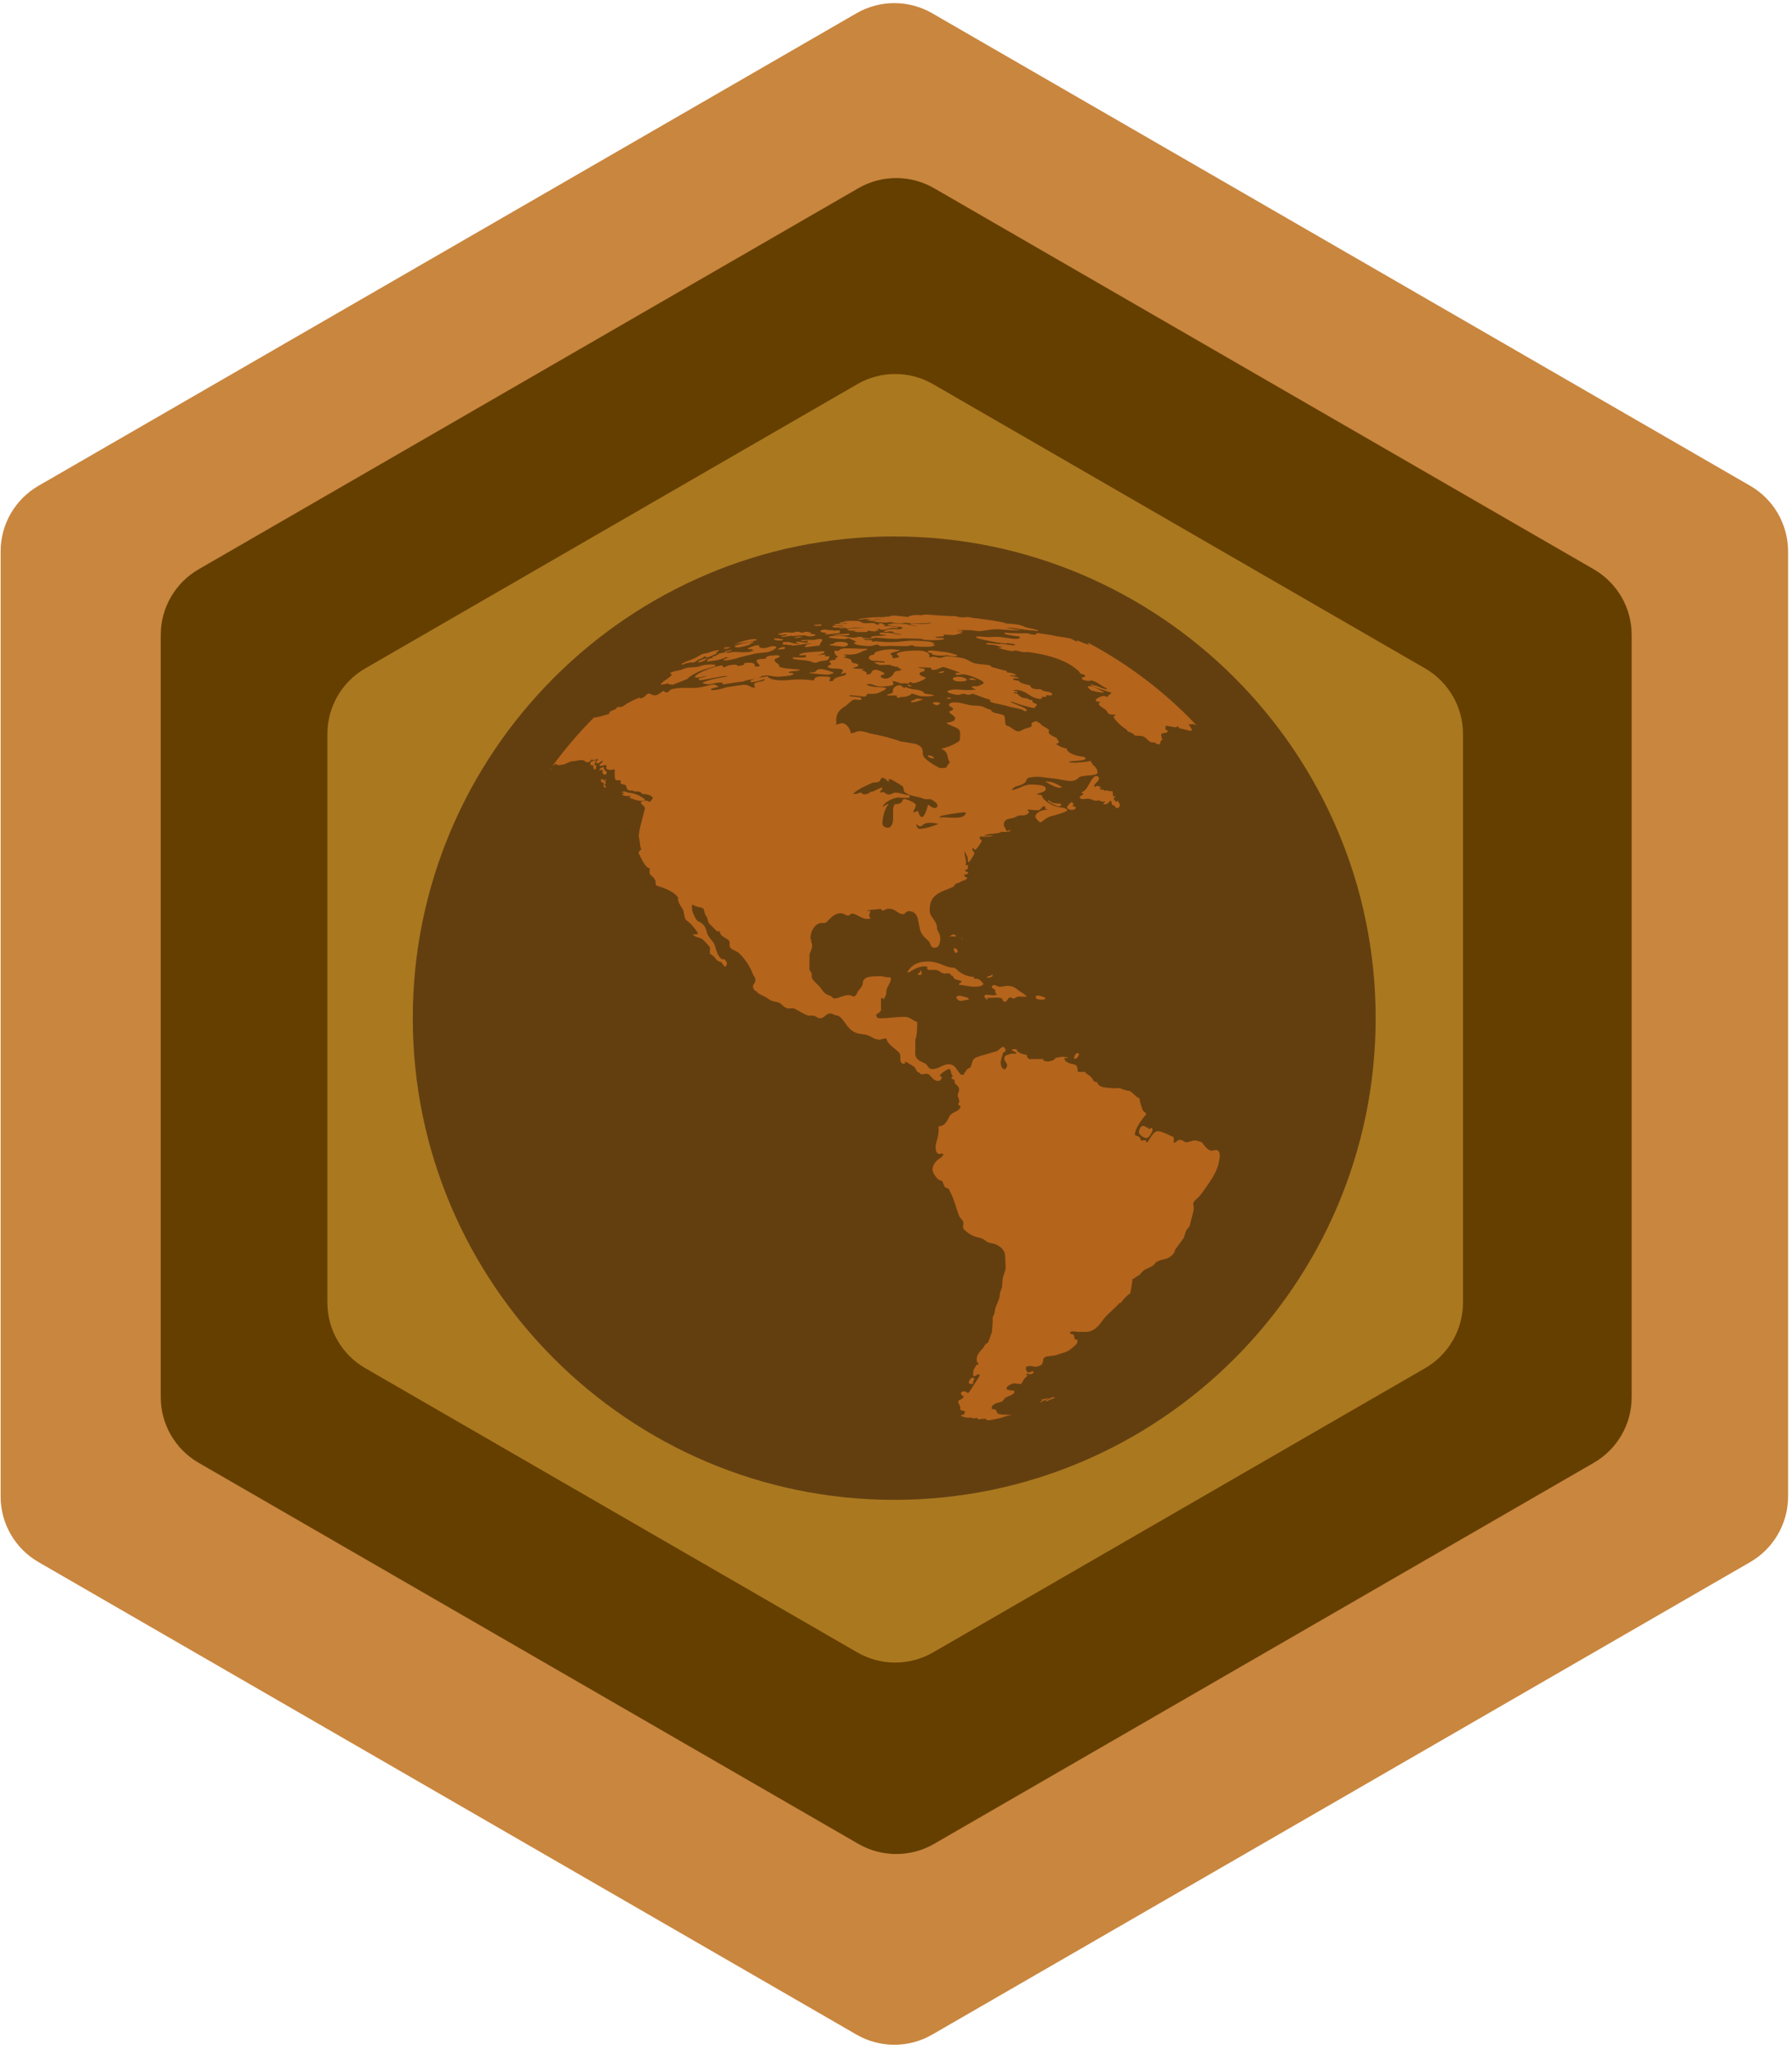<?xml version="1.0" encoding="UTF-8" standalone="no"?>
<!DOCTYPE svg PUBLIC "-//W3C//DTD SVG 1.1//EN" "http://www.w3.org/Graphics/SVG/1.1/DTD/svg11.dtd">
<svg width="100%" height="100%" viewBox="0 0 49 56" version="1.1" xmlns="http://www.w3.org/2000/svg" xmlns:xlink="http://www.w3.org/1999/xlink" xml:space="preserve" xmlns:serif="http://www.serif.com/" style="fill-rule:evenodd;clip-rule:evenodd;stroke-linejoin:round;stroke-miterlimit:2;">
    <g transform="matrix(1,0,0,1,-15,-4.52395e-13)">
        <g transform="matrix(0.323,0,0,0.323,-2.638,-89.675)">
            <g transform="matrix(1,0,0,1,205.977,324.287)">
                <path d="M0,79.96L0,-0C0,-2.291 -1.222,-4.407 -3.206,-5.553L-72.453,-45.532C-74.437,-46.678 -76.881,-46.678 -78.865,-45.532L-148.112,-5.553C-150.096,-4.407 -151.318,-2.291 -151.318,-0L-151.318,79.96C-151.318,82.251 -150.096,84.367 -148.112,85.513L-78.865,125.492C-76.881,126.638 -74.437,126.638 -72.453,125.492L-3.206,85.513C-1.222,84.367 0,82.251 0,79.96" style="fill:rgb(201,134,62);fill-rule:nonzero;"/>
            </g>
            <g transform="matrix(1,0,0,1,192.738,331.353)">
                <path d="M0,64.491L0,0.001C0,-2.29 -1.222,-4.406 -3.206,-5.552L-59.056,-37.797C-61.04,-38.943 -63.484,-38.943 -65.468,-37.797L-121.318,-5.552C-123.302,-4.406 -124.524,-2.29 -124.524,0.001L-124.524,64.491C-124.524,66.782 -123.302,68.898 -121.318,70.044L-65.468,102.289C-63.484,103.434 -61.04,103.434 -59.056,102.289L-3.206,70.044C-1.222,68.898 0,66.782 0,64.491" style="fill:rgb(101,63,0);fill-rule:nonzero;"/>
            </g>
            <g transform="matrix(1,0,0,1,178.457,339.738)">
                <path d="M0,48.101L0,-0C0,-2.291 -1.222,-4.407 -3.206,-5.552L-44.862,-29.603C-46.846,-30.749 -49.291,-30.749 -51.274,-29.603L-92.931,-5.552C-94.915,-4.407 -96.137,-2.291 -96.137,-0L-96.137,48.101C-96.137,50.392 -94.915,52.508 -92.931,53.654L-51.274,77.705C-49.291,78.85 -46.846,78.85 -44.862,77.705L-3.206,53.654C-1.222,52.508 0,50.392 0,48.101" style="fill:rgb(170,120,31);fill-rule:nonzero;"/>
            </g>
            <g transform="matrix(0.376,0,0,0.376,87.295,320.765)">
                <g transform="matrix(1,0,0,1,114.395,6)">
                    <path d="M0,216.79C-59.769,216.79 -108.395,168.164 -108.395,108.395C-108.395,48.626 -59.769,0 0,0C59.769,0 108.395,48.626 108.395,108.395C108.395,168.164 59.769,216.79 0,216.79" style="fill:rgb(99,63,16);fill-rule:nonzero;"/>
                </g>
                <g transform="matrix(1,0,0,1,130.74,190.256)">
                    <path d="M0,-151.97C-0.106,-152.715 -3.132,-153.023 -3.142,-152.178C-3.12,-151.898 -2.609,-151.678 -1.84,-151.642C-1.204,-151.574 -0.003,-151.704 0,-151.97M1.367,6.424C1.467,6.104 1.4,6.028 1.462,5.698C1.481,5.591 1.675,5.609 1.687,5.411C1.7,5.145 1.597,5.01 1.157,5.064C0.901,5.071 0.49,5.85 0.49,5.85C0.462,5.993 0.48,6.023 0.452,6.166C0.426,6.298 0.677,6.477 0.937,6.46C1.062,6.431 1.237,6.414 1.367,6.424M-21.291,-128.824C-20.558,-129.014 -20.463,-128.798 -19.858,-129.047C-19.296,-129.278 -19.529,-129.912 -18.972,-129.944C-18.317,-129.896 -17.835,-129.149 -17.656,-129.014C-17.562,-129.155 -17.597,-129.536 -17.598,-129.608C-17.486,-129.61 -17.273,-129.608 -17.158,-129.608C-16.905,-129.598 -14.515,-128.107 -14.401,-127.981C-14.067,-127.446 -14.401,-127.068 -13.948,-126.687C-12.649,-125.709 -11.001,-125.817 -9.559,-125.162C-9.196,-125.105 -8.614,-125.147 -8.122,-125.139C-7.456,-124.749 -6.632,-124.333 -6.602,-123.666C-6.608,-123.411 -6.891,-123.124 -7.146,-123.147C-7.81,-123.104 -8.511,-123.813 -8.71,-123.922C-8.919,-123.257 -9.384,-121.131 -10.171,-121.101C-10.759,-121.458 -10.746,-121.765 -10.97,-122.494C-11.526,-122.374 -11.396,-122.202 -12.08,-122.191C-11.921,-122.819 -11.479,-123.219 -11.485,-123.826C-11.5,-124.34 -13.551,-125.164 -13.993,-125.162C-14.911,-125.148 -13.93,-124.146 -16.002,-124.008C-16.612,-124.01 -16.618,-122.672 -16.604,-122.08C-16.606,-121.692 -16.598,-121.119 -16.604,-120.647C-16.584,-120.014 -16.87,-118.735 -17.725,-118.705C-18.343,-118.696 -19,-119.092 -19.011,-119.607C-19.007,-120.752 -18.551,-123.03 -17.605,-124.031C-18.152,-124.02 -18.371,-123.694 -18.945,-123.409C-18.789,-124.305 -16.613,-125.505 -15.383,-125.52C-15.049,-125.507 -13.729,-125.287 -12.888,-125.507C-12.876,-125.653 -12.88,-125.882 -12.892,-126.028C-14.071,-126.071 -14.692,-126.572 -16.054,-126.609C-16.664,-126.617 -16.873,-126.191 -17.601,-126.177C-17.898,-126.174 -18.497,-126.438 -18.545,-126.694C-18.826,-126.685 -19.286,-126.711 -19.652,-126.69C-19.472,-126.973 -19.039,-127.167 -19.037,-127.772C-19.847,-127.605 -20.851,-126.832 -21.475,-126.807C-21.856,-126.817 -22.038,-126.263 -22.975,-126.226C-23.312,-126.232 -23.565,-126.248 -23.796,-126.651C-24.092,-126.608 -24.403,-126.487 -24.798,-126.333C-25.007,-126.345 -25.413,-126.327 -25.625,-126.321C-24.295,-127.597 -22.81,-128.052 -21.291,-128.824M-6.302,-119.6C-6.164,-119.657 -5.953,-119.732 -5.755,-119.808C-6.994,-119.305 -9.222,-118.468 -10.587,-118.443C-11.16,-118.475 -11.37,-119.11 -11.385,-119.584C-11.25,-119.408 -10.794,-119.043 -10.54,-119.032C-10.159,-119.021 -9.92,-119.318 -9.761,-119.475C-9.241,-119.834 -8.428,-119.855 -7.642,-119.807C-6.892,-119.763 -6.519,-119.498 -6.302,-119.6M-5.391,-121.469C-4.163,-121.722 -1.64,-122.175 -0.225,-122.178C-0.231,-120.515 -3.704,-121.004 -5.327,-121.065C-5.537,-121.076 -5.587,-121.019 -5.994,-121.036C-5.931,-120.959 -5.835,-120.806 -5.788,-120.719C-5.853,-120.839 -6.097,-120.992 -6.105,-121.126C-6.112,-121.308 -5.521,-121.44 -5.391,-121.469M-5.575,-120.313C-5.527,-120.219 -5.464,-120.041 -5.414,-119.947C-5.479,-120.03 -5.526,-120.218 -5.575,-120.313M-5.738,-120.632C-5.71,-120.572 -5.663,-120.461 -5.62,-120.41C-5.685,-120.426 -5.717,-120.568 -5.738,-120.632M13.302,-124.004C13.282,-124.156 13.249,-124.394 13.221,-124.544C13.304,-124.417 13.272,-124.155 13.302,-124.004M13.542,-123.029C13.487,-123.142 13.45,-123.35 13.407,-123.469C13.459,-123.355 13.497,-123.148 13.542,-123.029M13.765,-122.563C13.704,-122.663 13.642,-122.865 13.568,-122.958C13.665,-122.89 13.726,-122.674 13.765,-122.563M56.265,-46.171C55.761,-46.265 55.436,-45.974 54.915,-46.043C54.303,-46.196 53.339,-47.236 53.011,-47.877C52.538,-48.07 52.008,-48.285 51.222,-48.366C50.763,-48.236 50.203,-48.064 49.653,-47.948C48.847,-47.823 48.796,-48.535 47.843,-48.471C47.459,-48.417 47.282,-48.087 46.861,-47.86C46.764,-47.84 46.659,-47.848 46.561,-47.827C46.604,-48.177 46.67,-48.565 46.573,-48.982C46.509,-49.303 46.157,-49.192 45.794,-49.417C45.243,-49.706 43.711,-50.474 42.915,-50.42C42.128,-50.33 41.569,-49.315 41.052,-48.507C40.952,-48.295 40.676,-47.895 40.503,-47.892C40.375,-47.875 40.292,-48.279 40.312,-48.394C39.968,-48.407 39.618,-48.307 39.194,-48.301C39.152,-48.794 38.921,-49.116 38.469,-49.345C38.249,-49.408 37.807,-49.348 37.839,-49.823C37.997,-51.298 39.558,-53.224 40.392,-54.248C40.378,-54.64 39.835,-54.704 39.599,-55.173C39.403,-55.718 38.862,-57.234 38.878,-57.831C38.075,-57.991 37.136,-59.534 36.343,-59.545C36.26,-59.526 36.137,-59.53 36.05,-59.533C36.077,-59.533 36.046,-59.607 36.054,-59.633C35.583,-59.592 34.792,-59.975 34.444,-60.117C34.071,-60.098 33.558,-60.104 33.146,-60.065C31.767,-60.266 29.73,-60.023 29.321,-61.454C29.106,-61.45 28.636,-61.574 28.554,-61.736C27.897,-63.012 27.515,-62.815 26.513,-63.783C26.042,-63.737 25.521,-63.76 25.033,-63.746C24.786,-64.445 25.05,-65.157 24.319,-65.392C23.538,-65.609 22.412,-65.759 22.029,-66.496C22.01,-66.599 22.042,-66.81 22.034,-66.914C22.171,-66.847 22.678,-66.902 22.845,-67.034C22.845,-67.034 21.853,-67.176 21.335,-67.164C21.196,-67.098 20.038,-66.99 19.969,-66.884C19.538,-66.251 19.089,-66.244 18.259,-66.118C17.913,-66.108 17.159,-66.192 17.161,-66.679C16.175,-66.653 15.177,-66.659 14.154,-66.638C13.894,-66.67 13.509,-67.04 13.491,-67.586C12.686,-67.722 11.378,-68.021 11.165,-68.873C10.911,-68.879 10.421,-68.891 10.167,-68.879C10.124,-68.251 11.017,-68.498 11.236,-67.881C10.893,-67.85 10.356,-67.853 9.876,-67.868C9.366,-67.524 8.479,-67.637 8.439,-66.844C8.403,-66.206 9.06,-65.857 9.107,-65.202C9.086,-65.044 8.729,-64.364 8.56,-64.334C7.872,-64.362 7.575,-65.364 7.633,-65.928C7.599,-66.281 7.979,-67.307 8.165,-68.114C8.341,-68.116 8.735,-68.326 8.741,-68.761C8.75,-68.796 8.447,-69.374 8.231,-69.397C7.563,-69.349 7.314,-68.611 6.562,-68.37C5.079,-67.943 4.224,-67.718 2.8,-67.275C2.06,-67.03 1.536,-66.905 1.226,-66.031C1.146,-65.714 1.005,-64.945 0.691,-64.692C0.409,-64.578 -0.212,-64.309 -0.249,-63.775C-0.333,-63.758 -0.582,-63.586 -0.601,-63.508C-0.577,-63.432 -0.584,-63.263 -0.604,-63.186C-0.892,-63.069 -0.858,-63.104 -1.301,-63.178C-1.422,-63.106 -1.628,-62.895 -1.743,-62.811C-1.65,-62.917 -1.438,-63.123 -1.348,-63.232C-2.278,-63.892 -2.354,-65.432 -4.063,-65.49C-5.485,-65.471 -6.214,-64.425 -7.774,-64.399C-8.799,-64.427 -8.759,-65.359 -9.421,-65.684C-10.368,-66.103 -11.558,-66.536 -11.602,-67.776C-11.608,-68.893 -11.571,-69.922 -11.599,-71.069C-11.233,-71.603 -11.188,-73.708 -11.184,-74.204C-11.148,-74.399 -11.184,-74.818 -11.181,-75.016C-12.235,-75.235 -12.584,-76.131 -14.029,-76.152C-16.111,-76.139 -17.691,-75.824 -19.668,-75.825C-19.929,-75.816 -20.358,-76.04 -20.382,-76.421C-20.392,-76.486 -20.404,-76.629 -20.38,-76.692C-20.105,-76.91 -19.326,-77.224 -19.314,-77.775C-19.344,-78.662 -19.335,-79.526 -19.314,-80.374C-19.199,-80.394 -18.952,-80.379 -18.836,-80.375C-18.859,-80.286 -18.826,-80.086 -18.836,-79.994C-18.463,-80.527 -18.133,-80.894 -18.125,-81.779C-18.111,-82.831 -17.139,-83.769 -17.117,-84.538C-17.114,-84.656 -17.114,-84.904 -17.117,-85.023C-17.375,-85.02 -18.304,-85.101 -18.479,-85.132C-18.643,-85.225 -19.134,-85.328 -19.666,-85.291C-21.285,-85.29 -23.359,-85.341 -23.414,-83.749C-23.437,-82.938 -24.378,-82.224 -24.66,-81.587C-24.701,-81.432 -25.021,-80.745 -25.49,-80.722C-25.66,-80.717 -25.967,-81.044 -26.61,-81.047C-27.83,-81.042 -28.723,-80.308 -29.854,-80.285C-30.2,-80.296 -30.33,-80.756 -30.853,-80.931C-32.429,-81.389 -32.393,-82.249 -33.427,-83.236C-33.82,-83.61 -34.594,-84.365 -34.823,-84.791C-35.089,-85.295 -34.762,-85.58 -34.988,-86.076C-35.094,-86.222 -35.533,-86.698 -35.447,-87.144C-35.419,-88.138 -35.416,-89.103 -35.425,-90.134C-35.245,-90.952 -34.823,-91.274 -34.823,-92.271C-34.814,-92.507 -34.969,-92.879 -35.049,-93.118C-35.068,-93.145 -35.104,-93.219 -35.082,-93.242C-35.056,-93.27 -34.956,-93.197 -34.931,-93.225C-34.908,-93.342 -35.203,-93.634 -35.213,-93.753C-35.162,-95.334 -34.462,-96.762 -33.142,-97.212C-32.562,-97.439 -32.042,-97.048 -31.569,-97.496C-30.842,-98.115 -30.06,-99.429 -28.343,-99.474C-27.674,-99.459 -27.354,-98.955 -26.706,-98.963C-26.448,-98.981 -26.088,-99.383 -25.825,-99.392C-24.636,-99.381 -23.299,-97.652 -21.601,-98.361C-22.318,-98.799 -21.804,-99.283 -21.712,-100.048C-21.992,-99.987 -21.941,-99.879 -22.537,-100.045C-21.525,-100.357 -20.312,-100.251 -19.362,-100.475C-19.359,-100.357 -19.081,-100.045 -18.952,-100.055C-18.608,-100.041 -18.32,-100.497 -17.478,-100.476C-16.063,-100.494 -15.447,-99.238 -14.362,-99.263C-13.974,-99.264 -13.601,-99.943 -13.069,-99.943C-10.448,-99.899 -11.146,-96.767 -10.224,-95.013C-9.75,-94.14 -9.203,-93.845 -8.446,-93.036C-8.115,-92.481 -8.153,-91.74 -7.267,-91.693C-6.261,-91.702 -5.989,-92.681 -5.985,-93.819C-5.982,-94.818 -6.509,-95.299 -6.706,-95.947C-6.692,-96.012 -6.712,-96.146 -6.706,-96.211C-6.763,-97.92 -8.325,-98.412 -8.376,-100.181C-8.352,-104.038 -5.527,-104.227 -2.78,-105.537C-2.822,-105.557 -2.897,-105.613 -2.938,-105.635C-2.671,-105.859 -2.678,-106.079 -1.968,-106.288C-1.617,-106.333 -1.213,-106.768 -0.539,-106.879C-0.298,-106.906 -0.005,-107.271 0.126,-107.43C-0.04,-107.527 -0.376,-107.732 -0.556,-107.799C-0.54,-107.903 -0.567,-108.102 -0.563,-108.207C-0.178,-108.21 0.218,-108.16 0.314,-108.7C0.104,-108.764 -0.243,-108.795 -0.483,-109.165C-0.268,-109.158 0.263,-109.324 0.263,-109.768C0.261,-109.898 0.272,-110.142 0.253,-110.271C0.163,-110.319 -0.05,-110.267 -0.147,-110.281C-0.404,-110.521 -0.153,-110.544 -0.165,-111.038C-0.189,-111.55 -0.461,-112.464 -0.492,-112.803C-0.492,-112.803 -0.536,-113.255 -0.448,-113.453C-0.35,-112.918 0.229,-112.2 0.218,-111.783C0.226,-111.64 0.231,-111.376 0.229,-111.232C0.245,-111.155 0.381,-110.935 0.464,-110.923C0.589,-110.959 1.704,-112.711 1.724,-112.948C1.689,-113.262 1.31,-113.462 1.187,-113.91C1.261,-113.972 1.398,-114.078 1.465,-114.151C1.54,-114.063 1.743,-113.744 1.872,-113.743C2.175,-113.756 3.293,-115.455 3.39,-115.822C3.39,-115.822 2.86,-116.23 2.866,-116.428C2.817,-116.533 3.073,-116.695 3.191,-116.761C3.321,-116.741 3.574,-116.727 3.7,-116.694C4.524,-116.753 5.036,-116.634 5.819,-116.863C5.535,-117.084 4.935,-116.872 4.419,-116.914C4.277,-116.929 4.002,-116.959 3.858,-116.932C4.983,-117.545 6.844,-117.194 7.944,-117.847C8.113,-117.688 9.078,-117.763 9.761,-117.913C9.743,-118.003 9.751,-118.159 9.745,-118.252C9.745,-118.252 9.239,-117.951 9.152,-117.94C8.895,-117.943 8.565,-118.637 8.567,-118.834C8.435,-118.867 8.351,-119.16 8.323,-119.276C8.31,-121.185 10.245,-120.5 11.137,-121.228C11.666,-121.415 11.71,-121.524 12.366,-121.491C13.124,-121.434 13.683,-121.712 14.042,-122.186C13.949,-122.251 13.853,-122.444 13.782,-122.533C13.785,-122.573 13.774,-122.649 13.743,-122.672C13.748,-122.712 13.745,-122.773 13.735,-122.811C13.828,-122.793 14.141,-122.787 14.271,-122.778C14.528,-122.767 15.925,-122.515 16.397,-122.733C16.874,-123.011 16.806,-123.572 17.597,-123.566C17.661,-122.95 17.587,-122.896 18.437,-122.817C17.209,-122.83 15.397,-122.184 15.44,-121.167C15.477,-120.817 16.276,-119.961 16.581,-119.921C16.922,-119.945 17.909,-121.05 18.937,-121.299C19.157,-121.304 22.57,-122.259 22.625,-122.628C22.559,-123.109 21.277,-123.287 20.934,-123.31C19.429,-123.449 17.012,-124.883 16.843,-126.019C16.558,-126.076 16.092,-126.202 15.706,-126.224C15.989,-126.562 17.816,-126.607 17.79,-127.54C17.679,-128.322 16.149,-128.344 15.017,-128.422C12.677,-128.558 11.749,-127.308 10.126,-127.178C10.774,-128.359 11.87,-127.92 12.997,-128.79C13.714,-129.407 13.1,-129.79 14.214,-130.025C16.169,-130.394 17.276,-130.001 19.28,-129.824C21.88,-129.595 23.868,-128.521 25.233,-130.004C25.87,-130.7 29.526,-130.184 29.447,-131.218C29.353,-131.982 28.966,-132.348 28.435,-132.854C28.099,-132.916 28.569,-133.114 27.99,-133.379C27.995,-133.5 27.936,-133.637 27.94,-133.758C26.885,-133.49 24.673,-133.265 23.458,-133.379C23.331,-133.364 22.989,-133.499 22.952,-133.563C23.894,-133.8 26.488,-133.683 26.771,-134.272C26.771,-134.428 26.379,-134.539 26.312,-134.682C25.121,-134.739 22.673,-135.362 22.502,-136.449C22.479,-136.466 22.491,-136.512 22.49,-136.544C21.399,-136.681 20.706,-137.18 20.032,-137.563C20.248,-137.65 20.726,-137.659 20.702,-138.034C20.679,-138.334 20.202,-138.658 20.25,-138.929C19.757,-139.095 18.101,-139.846 18.46,-140.39C18.87,-141.05 16.83,-141.396 16.519,-142.226C16.39,-142.237 15.796,-142.575 15.626,-142.703C15.312,-142.58 14.411,-142.374 14.573,-141.995C14.879,-141.33 14.013,-141.281 13.126,-141.002C12.526,-140.799 12.069,-140.345 11.53,-140.4C10.622,-140.483 9.872,-141.5 9.251,-141.591C8.397,-141.687 8.698,-143.059 8.503,-143.734C8.148,-144.553 5.573,-144.23 5.396,-145.29C3.938,-145.52 4.102,-146.052 2.614,-146.14C2.302,-146.177 1.857,-146.191 1.474,-146.209C-0.042,-146.305 -0.972,-146.845 -2.481,-146.917C-3.275,-146.957 -4.038,-146.793 -4.021,-146.262C-3.98,-145.963 -2.099,-145.488 -3.794,-144.928C-4.478,-144.723 -2.796,-143.943 -2.663,-143.529C-2.432,-142.551 -3.899,-142.436 -4.618,-142.323C-3.866,-141.657 -2.465,-141.434 -1.81,-140.844C-1.286,-140.311 -1.579,-139.481 -1.547,-138.497C-1.589,-137.918 -4.696,-136.609 -5.812,-136.474C-3.855,-135.807 -4.558,-134.097 -3.788,-133.447C-3.96,-133.265 -4.55,-132.553 -4.604,-132.217C-5.286,-132.178 -5.859,-132.017 -6.405,-132.296C-7.813,-133.033 -9.837,-134.315 -9.897,-135.22C-9.933,-136.193 -9.885,-136.997 -11.458,-137.551C-12.619,-137.789 -13.774,-137.954 -14.933,-138.126C-17.001,-138.898 -19.225,-139.441 -21.669,-139.901C-22.014,-139.981 -23.334,-140.45 -24.107,-140.453C-24.937,-140.416 -25.316,-139.964 -26.132,-139.965C-26.16,-140.668 -26.913,-142.208 -28.111,-142.239C-28.669,-142.203 -28.919,-141.97 -29.463,-141.905C-29.265,-142.226 -29.466,-142.387 -29.407,-143.192C-29.359,-144.372 -28.593,-145.417 -27.32,-146.1C-26.876,-146.429 -25.93,-147.408 -25.521,-147.513C-24.614,-147.683 -23.779,-147.114 -23.74,-147.776C-23.751,-148.229 -25.741,-148.157 -26.479,-148.346C-26.089,-148.285 -27.668,-148.826 -23.32,-148.23C-22.183,-148.145 -22.873,-148.8 -22.234,-148.817C-21.919,-148.841 -21.477,-148.855 -21.073,-148.835C-19.767,-148.854 -19.105,-149.513 -18.262,-149.832C-18.266,-149.972 -18.258,-150.08 -18.26,-150.222C-20.061,-150.44 -21.792,-150.268 -22.601,-151.014C-22.345,-151.035 -21.92,-151.053 -21.661,-151.031C-20.982,-150.882 -20.333,-150.488 -19.312,-150.472C-18.466,-150.499 -16.593,-150.649 -16.543,-150.948C-16.563,-151.441 -16.671,-151.644 -16.773,-151.724C-15.743,-151.671 -15.325,-151.232 -14.624,-151.2C-14.048,-151.244 -13.49,-151.165 -12.878,-151.174C-13.12,-151.3 -12.948,-151.765 -12.255,-151.288C-11.878,-151.026 -9.329,-152.071 -9.272,-152.398C-9.317,-152.645 -10.457,-152.879 -10.485,-153.046C-10.474,-153.241 -11.224,-153.575 -9.587,-153.943C-9.379,-154.164 -9.584,-154.105 -9.61,-154.543C-10.415,-154.561 -10.723,-154.704 -11.085,-154.853C-9.839,-154.812 -8.704,-154.761 -8.002,-154.715C-8.021,-154.547 -8.222,-154.281 -7.574,-154.239C-6.618,-154.188 -5.89,-154.878 -5.241,-154.875C-4.657,-154.772 -1.913,-153.771 -1.433,-153.549C-1.691,-153.548 -2.606,-153.603 -2.622,-153.366C-2.576,-153.357 -2.368,-153.134 -2.199,-153.097C-1.534,-153.096 -1.255,-153.283 -0.606,-153.231C0.436,-153.114 3.687,-151.908 3.802,-151.358C3.825,-151.033 2.834,-150.726 2.382,-150.544C2.044,-150.501 1.14,-150.69 1.146,-150.326C1.149,-150.138 1.888,-149.899 2.096,-149.808C1.474,-149.718 0.281,-149.654 -0.17,-149.676C-0.95,-149.733 -1.624,-149.791 -2.374,-149.818C-3.087,-149.898 -4.383,-149.586 -4.403,-149.349C-4.354,-149.025 -2.734,-148.659 -2.143,-148.613C-1.525,-148.548 -1.239,-148.855 -0.617,-148.845C-0.237,-148.81 -0.258,-148.675 0.265,-148.632C0.647,-148.596 1.024,-148.764 1.264,-148.886C2.782,-148.414 3.62,-147.952 5.329,-147.475C4.573,-146.825 7.546,-146.558 8.816,-146.167C10.14,-145.723 11.016,-145.713 12.528,-145.272C12.646,-145.215 12.843,-144.963 13.057,-144.946C13.228,-144.927 13.523,-144.993 13.521,-145.157C13.357,-145.783 10.62,-146.526 9.705,-147.104C9.903,-147.024 10.24,-147.039 10.455,-147.024C11.03,-146.663 14.224,-145.756 15.151,-145.619C15.335,-145.866 15.776,-146.165 15.761,-146.402C15.7,-146.652 14.837,-146.845 14.817,-147.009C14.782,-147.162 14.768,-147.284 14.759,-147.442C14.517,-147.431 14.171,-147.513 13.93,-147.544C13.783,-147.926 13.492,-147.738 12.528,-147.966C12.208,-148.106 11.484,-148.617 11.345,-148.9C11.16,-148.926 10.886,-148.94 10.704,-148.972C10.703,-149.091 10.696,-149.177 10.663,-149.289C10.834,-149.22 11.103,-149.187 11.397,-149.205C11.372,-149.294 11.392,-149.365 11.364,-149.455C10.979,-149.486 10.838,-149.476 10.378,-149.61C10.415,-149.634 11.019,-149.759 11.328,-149.728C13.735,-149.425 13.946,-148.04 16.378,-147.687C16.92,-147.638 16.94,-147.933 16.908,-148.191C17.835,-148.091 17.928,-148.224 17.913,-148.293C17.893,-148.392 17.862,-148.46 17.87,-148.562C18.462,-148.476 19.242,-148.396 19.218,-148.701C19.175,-149.074 18.789,-149.236 17.871,-149.365C17.661,-149.4 17.228,-149.484 17.005,-149.592C16.542,-150.098 16.404,-149.767 15.326,-149.929C14.634,-150.04 14.333,-150.379 14.162,-150.782C13.161,-150.946 11.853,-151.31 11.655,-151.797C10.983,-151.788 10.751,-151.984 10.28,-152.117C10.679,-152.446 11.059,-152.309 11.804,-152.381C11.653,-152.497 11.269,-152.612 11.059,-152.648C10.524,-152.717 10.106,-152.813 9.604,-152.861C9.956,-153.071 10.553,-152.974 11.25,-152.931C10.851,-153.221 10.522,-153.491 9.833,-153.564C9.604,-153.646 9.257,-153.65 9.015,-153.661C9.005,-153.794 9.015,-153.865 8.968,-153.99C7.612,-154.266 6.844,-154.581 5.499,-154.902C5.606,-155.304 4.366,-155.383 3.843,-155.443C3.485,-155.433 3.045,-155.533 2.616,-155.555C0.974,-155.724 0.594,-156.413 -0.53,-156.752C-1.218,-157.023 -3.29,-157.214 -4.262,-157.293C-5.157,-157.369 -5.376,-156.871 -6.22,-156.94C-6.604,-156.942 -6.816,-157.153 -7.382,-157.184C-7.851,-157.24 -8.111,-157.055 -8.366,-157.043C-8.579,-157.069 -8.366,-157.326 -8.39,-157.417C-8.396,-157.866 -9.111,-158.509 -10.431,-158.546C-12.423,-158.646 -15.717,-158.447 -15.752,-157.756C-15.755,-157.52 -15.249,-157.48 -15.249,-157.243C-15.257,-157.055 -15.945,-156.877 -16.252,-156.877C-16.876,-156.885 -16.758,-157.015 -16.756,-157.204C-16.756,-157.204 -16.854,-157.384 -16.758,-157.543C-16.971,-157.543 -17.155,-157.591 -17.157,-157.731C-17.15,-158.312 -15.521,-158.303 -15.013,-158.663C-15.056,-158.666 -16.659,-158.868 -16.661,-158.868C-18.352,-158.871 -19.619,-158.58 -20.658,-158.192C-20.818,-158.08 -20.634,-157.783 -21.018,-157.671C-21.795,-157.501 -22.043,-157.377 -22.044,-156.813C-22.027,-156.602 -21.304,-156.306 -21.304,-156.306C-21.304,-156.306 -19.023,-156.229 -18.526,-156.125C-18.524,-156.024 -18.532,-155.975 -18.53,-155.873C-19.397,-155.92 -20.126,-155.997 -20.808,-155.924C-20.686,-155.607 -19.983,-155.59 -19.699,-155.346C-18.887,-155.309 -18.076,-155.38 -17.263,-155.339C-16.991,-155.171 -16.131,-154.939 -15.733,-154.929L-15.525,-154.929C-15.526,-154.566 -14.749,-154.535 -14.748,-154.281C-14.767,-154.001 -15.917,-154.053 -16.19,-153.807C-16.59,-153.425 -16.453,-153.096 -17.209,-152.615C-18.391,-151.848 -19.405,-152.51 -19.423,-152.804C-19.43,-153.168 -18.57,-153.032 -18.536,-153.424C-18.599,-153.611 -20.015,-154.26 -20.438,-154.252C-21.955,-154.234 -20.907,-153.226 -22.525,-153.176C-22.563,-153.651 -22.581,-153.883 -23.683,-154.093C-23.54,-154.204 -23.334,-154.335 -23.162,-154.394C-23.981,-154.577 -25.091,-154.365 -25.709,-154.674C-25.4,-154.76 -24.422,-154.979 -24.409,-155.282C-24.411,-155.736 -25.851,-155.656 -25.902,-155.998C-25.888,-156.556 -26.559,-156.9 -27.802,-157.007C-27.4,-157.164 -27.152,-157.249 -27.017,-157.5C-27.199,-157.475 -27.479,-157.502 -27.663,-157.477C-27.345,-157.911 -27.366,-157.616 -26.262,-157.657C-24.731,-157.713 -24.068,-158.11 -23.388,-158.465C-23.388,-158.465 -22.519,-158.72 -22.484,-158.753C-22.491,-158.855 -22.47,-158.887 -22.476,-158.989C-24.282,-158.929 -25.582,-159.116 -27.312,-159.069C-28.339,-159.06 -28.661,-158.769 -28.66,-158.745C-28.652,-158.675 -28.762,-158.555 -28.673,-158.567C-28.997,-158.518 -29.443,-158.529 -29.803,-158.514C-29.834,-158.385 -29.797,-158.336 -29.828,-158.207C-29.508,-157.866 -29.896,-157.595 -29.106,-157.363C-29.126,-157.275 -29.138,-157.177 -29.163,-157.016C-29.833,-156.926 -29.539,-156.777 -29.495,-156.521C-30.11,-156.421 -30.911,-156.459 -30.925,-156.104C-30.95,-155.824 -30.533,-155.833 -30.568,-155.553C-30.599,-155.277 -31.254,-155.338 -31.266,-154.984C-31.311,-154.181 -27.931,-154.882 -27.886,-154.046C-27.928,-153.883 -28.339,-153.306 -28.339,-153.306C-28.019,-153.355 -27.672,-153.491 -27.247,-153.594C-26.672,-152.616 -29.916,-152.969 -30.071,-151.754C-31.786,-151.449 -30.399,-152.289 -30.782,-152.583C-30.929,-152.705 -32.252,-152.787 -33.058,-152.743C-33.968,-152.67 -34.346,-152.42 -34.395,-151.878C-35.301,-151.859 -36.721,-152.242 -39.604,-151.98C-42.336,-151.728 -44.361,-151.934 -44.875,-152.789C-45.805,-152.637 -48.584,-152.189 -48.734,-151.667C-48.752,-151.472 -48.558,-151.415 -48.169,-151.49C-47.399,-151.549 -46.103,-151.948 -45.491,-152.186C-45.428,-151.379 -47.731,-151.782 -47.91,-150.957C-47.96,-150.769 -47.513,-150.278 -47.729,-150.267C-48.757,-150.174 -48.761,-150.704 -49.576,-150.811C-49.799,-150.837 -50.035,-150.88 -50.261,-150.884C-51.297,-150.749 -52.265,-150.581 -53.273,-150.446C-54.249,-150.373 -54.813,-150.02 -55.86,-149.829C-57.693,-149.473 -57.599,-149.807 -57.583,-149.888C-57.525,-150.135 -56.179,-150.279 -55.867,-150.44C-56.98,-151.144 -56.743,-151.075 -59.319,-150.436C-62.093,-149.826 -63.775,-150.53 -66.328,-149.9C-67.126,-149.726 -66.773,-149.401 -67.437,-149.179C-67.872,-149.101 -68.131,-149.291 -68.224,-149.513C-68.992,-149.18 -69.137,-148.78 -69.942,-148.533C-70.646,-148.318 -71.383,-148.978 -71.632,-148.909C-72.434,-148.675 -72.286,-148.157 -73.122,-147.907C-73.452,-147.812 -73.593,-147.747 -73.687,-147.988C-74.931,-147.533 -75.261,-147.303 -76.367,-146.725C-76.757,-146.54 -77.651,-145.753 -78.072,-145.88C-78.813,-146.066 -78.89,-145.51 -79.184,-145.339C-81.483,-144.477 -80.021,-144.512 -80.364,-144.425C-81.147,-144.079 -82.965,-143.574 -83.991,-143.47C-87.367,-140.08 -90.483,-136.433 -93.317,-132.564C-93.047,-132.768 -92.74,-132.975 -92.515,-133.149C-92.373,-132.581 -91.5,-132.837 -90.61,-132.984C-90.083,-133.276 -89.546,-133.429 -88.995,-133.668C-88.192,-133.578 -87.186,-134.092 -86.43,-133.891C-85.861,-133.85 -85.854,-133.265 -85.133,-133.48C-84.798,-133.554 -84.693,-133.853 -84.497,-134.095C-84.134,-133.907 -84.083,-133.877 -83.558,-134.044C-83.35,-134.204 -83.195,-134.178 -82.969,-134.059C-83.092,-133.913 -83.416,-133.739 -83.461,-133.418C-83.514,-133.257 -83.193,-133.15 -83.027,-133.189C-82.527,-133.298 -82.677,-133.551 -81.963,-133.805C-81.987,-133.686 -82.023,-133.588 -82.046,-133.47C-82.145,-133.267 -82.638,-133.088 -82.703,-132.872C-82.712,-132.705 -82.606,-132.508 -82.145,-132.665C-81.398,-132.775 -81.047,-133 -81.122,-132.567C-81.148,-132.429 -81.168,-132.301 -81.214,-132.168C-81.238,-131.86 -80.459,-131.622 -79.788,-131.762C-79.696,-131.871 -79.535,-131.852 -79.395,-131.883C-79.418,-131.744 -79.217,-131.724 -79.244,-131.555C-79.308,-131.196 -79.39,-129.421 -78.865,-129.38C-78.519,-129.384 -78.261,-129.451 -78.021,-129.344C-77.631,-129.1 -78.235,-128.689 -77.771,-128.572C-77.771,-128.572 -76.782,-128.338 -76.756,-128.245C-76.526,-127.635 -76.679,-126.87 -75.188,-127.121C-75.068,-126.56 -73.549,-127.219 -73.258,-126.493C-73.153,-126.202 -72.111,-126.351 -71.67,-126.093C-71.515,-126.035 -71.37,-125.996 -71.201,-125.983C-71.07,-125.684 -70.673,-125.68 -70.709,-125.369C-70.771,-125.126 -71.198,-124.688 -71.455,-124.448C-71.614,-124.74 -71.996,-124.874 -72.684,-124.779C-72.837,-124.701 -73.338,-124.627 -73.379,-124.461C-73.417,-123.797 -72.431,-123.699 -72.483,-122.998C-72.634,-122.033 -74.099,-117.598 -73.818,-116.497C-73.502,-115.376 -73.682,-114.797 -73.293,-113.819C-73.531,-113.633 -74.045,-113.282 -73.836,-112.892C-73.17,-111.574 -72.369,-109.671 -71.353,-109.566C-71.754,-107.575 -70.709,-108.356 -70.086,-106.696C-70.014,-106.364 -70.167,-105.824 -69.771,-105.663C-68.063,-105.141 -65.675,-104.273 -64.907,-102.806C-64.934,-102.82 -64.982,-102.802 -65.01,-102.801C-65.007,-102.709 -65.023,-102.546 -65.028,-102.454C-64.698,-101.292 -64.301,-101.045 -63.867,-100.177C-63.604,-99.577 -63.658,-98.201 -63.086,-97.83C-62.226,-97.288 -61.396,-96.263 -60.646,-95.193C-60.218,-94.554 -61.483,-94.713 -61.701,-94.708C-61.176,-93.952 -60.022,-94.132 -59.324,-93.454C-58.778,-92.946 -58.386,-92.407 -57.823,-91.847C-57.836,-91.508 -57.844,-90.946 -57.853,-90.501C-57.752,-90.286 -57.669,-90.236 -57.327,-90.046C-56.727,-89.666 -56.278,-88.502 -55.269,-88.485C-55.26,-88.323 -54.482,-87.396 -54.396,-87.39C-54.267,-87.408 -54.03,-87.984 -54.003,-88.181C-54.01,-88.498 -54.624,-89.472 -55.076,-89.05C-56.064,-89.68 -56.354,-90.982 -56.742,-92.237C-57.147,-93.333 -58.105,-93.823 -58.482,-95.021C-58.736,-95.89 -58.82,-96.388 -59.529,-97.08C-60.056,-97.6 -60.708,-97.539 -61.064,-98.293C-61.441,-99.127 -61.907,-99.753 -61.89,-100.823C-61.887,-100.941 -61.879,-101.315 -61.757,-101.481C-61.147,-100.879 -60.305,-100.958 -59.402,-100.586C-59.063,-100.414 -59.146,-99.314 -58.676,-98.844C-58.264,-98.407 -58.42,-97.557 -57.944,-97.086C-57.371,-96.532 -56.892,-96.027 -56.177,-95.348C-56.06,-95.48 -56.065,-95.446 -55.584,-95.367C-55.593,-94.106 -54.005,-94.072 -53.471,-93.146C-53.24,-92.57 -53.638,-92.087 -53.175,-91.644C-52.686,-91.167 -51.79,-90.948 -51.218,-90.429C-50.047,-89.28 -48.805,-87.599 -48.142,-85.667C-48.065,-85.389 -47.605,-85.16 -47.592,-84.452C-47.545,-83.852 -48.134,-83.559 -48.164,-82.964C-48.138,-82.612 -47.798,-81.907 -47.328,-81.91C-47.048,-81.204 -45.42,-80.841 -44.73,-80.216C-44.578,-80.116 -44.259,-79.946 -44.106,-79.845C-43.378,-79.529 -43.001,-79.638 -42.223,-79.316C-41.499,-78.935 -41.238,-78.311 -40.448,-78.087C-39.76,-77.915 -39.395,-78.235 -38.77,-77.985C-38.109,-77.692 -36.258,-76.458 -35.519,-76.422C-35.174,-76.426 -34.611,-76.528 -34.18,-76.315C-34.003,-76.241 -33.469,-75.84 -33.006,-75.833C-31.996,-75.848 -31.835,-76.883 -30.778,-76.907C-30.431,-76.907 -30.001,-76.746 -29.483,-76.476C-29.396,-76.473 -29.215,-76.476 -29.128,-76.476C-27.534,-75.739 -27.109,-73.544 -25.238,-72.691C-24.042,-72.146 -23.264,-72.401 -22.1,-71.93C-21.335,-71.586 -20.739,-71.056 -19.608,-71.01C-19.307,-71.023 -18.909,-71.256 -18.481,-71.278C-18.397,-71.257 -18.211,-71.265 -18.125,-71.278C-17.751,-69.967 -16.784,-69.523 -15.813,-68.631C-15.599,-68.433 -15.214,-68.211 -15.042,-67.718C-14.745,-66.866 -15.337,-66.172 -14.45,-65.617C-14.311,-65.651 -14.003,-65.61 -13.858,-65.62C-13.946,-65.696 -13.94,-65.981 -13.856,-66.101C-13.813,-66.108 -11.831,-65 -11.608,-64.656C-11.442,-64.337 -11.403,-63.734 -10.55,-63.53C-10.563,-63.453 -10.342,-63.203 -10.255,-63.212C-9.953,-63.215 -8.93,-63.533 -8.485,-63.163C-8.015,-62.715 -7.443,-61.74 -6.493,-61.729C-6.146,-61.706 -5.729,-61.998 -5.605,-62.539C-5.691,-62.58 -6.058,-62.86 -6.076,-63.019C-6.031,-63.247 -4.452,-64.404 -4.009,-64.416C-3.39,-64.415 -3.774,-63.21 -3.116,-62.899C-3.207,-62.745 -3.456,-62.522 -3.474,-62.365C-3.47,-62.243 -2.907,-62.028 -2.815,-61.954C-2.78,-61.944 -2.714,-62.005 -2.678,-62.009C-2.7,-61.926 -2.768,-61.76 -2.774,-61.672C-2.758,-60.705 -1.774,-60.924 -1.739,-59.77C-1.755,-59.239 -2.022,-59.025 -2.046,-58.392C-2.02,-58.077 -1.717,-57.669 -1.71,-57.233C-1.717,-57.165 -1.712,-57.031 -1.712,-56.964C-1.769,-56.858 -1.901,-56.653 -1.946,-56.541C-1.949,-56.424 -1.597,-56.078 -1.374,-56.023C-1.776,-54.589 -3.214,-54.974 -3.899,-53.787C-4.364,-52.923 -4.773,-51.572 -6.374,-51.513C-6.163,-49.166 -6.981,-48.201 -7.015,-47.014C-7.022,-46.271 -6.939,-45.317 -6.107,-45.284C-5.806,-45.291 -5.771,-45.548 -5.241,-45.245C-5.519,-44.458 -6.509,-44.226 -7.058,-43.433C-7.233,-43.282 -7.697,-42.533 -7.714,-41.908C-7.722,-41.045 -6.928,-39.999 -6.308,-39.473C-6.126,-39.328 -5.644,-39.39 -5.454,-39.087C-5.329,-38.814 -5.185,-38.083 -4.792,-37.713C-4.634,-37.636 -4.235,-37.685 -4.055,-37.383C-3.583,-36.462 -3.248,-35.855 -2.864,-34.715C-2.493,-33.697 -2.206,-32.604 -1.785,-31.481C-1.538,-30.756 -0.764,-30.453 -0.778,-29.712C-0.775,-29.105 -1.024,-28.624 -0.601,-28.269C0.396,-27.4 1.095,-26.841 2.649,-26.497C3.401,-26.318 3.707,-26.216 4.364,-25.658C4.942,-25.213 5.55,-25.276 6.343,-25.034C7.352,-24.592 8.083,-24.085 8.538,-23.018C8.644,-22.522 8.762,-19.98 8.726,-19.558C8.659,-18.903 8.116,-17.73 8.068,-17.109C7.995,-16.522 7.969,-15.95 7.927,-15.283C7.768,-14.874 7.464,-14.107 7.446,-13.829C7.45,-13.711 7.423,-13.585 7.416,-13.466C7.271,-12.103 6.421,-11.251 6.28,-9.74C6.245,-9.118 5.615,-8.542 5.856,-7.896C5.78,-6.927 5.737,-6.031 5.64,-5.144C5.249,-4.275 5.166,-3.682 4.751,-2.833C4.659,-2.697 4.433,-2.684 4.274,-2.556C4.028,-2.304 3.852,-1.841 3.617,-1.55C3.122,-1.078 2.356,-0.243 2.259,0.53C2.192,0.794 2.212,1.632 2.385,1.634C2.385,1.634 2.628,1.723 2.642,1.958C2.59,2.063 2.45,2.149 2.128,2.187C1.888,2.774 1.53,3.024 1.478,3.614C1.458,4.006 1.261,4.713 1.675,4.719C1.968,4.647 2.067,4.473 2.444,4.33C2.574,4.298 2.756,4.323 2.882,4.291C2.874,4.487 2.856,4.54 2.824,4.733C2.011,5.993 1.254,7.253 0.416,8.44C-0.265,8.514 0.077,8.059 -0.764,8.13C-0.981,8.124 -1.206,8.212 -1.229,8.419C-1.214,8.419 -1.261,8.425 -1.274,8.425C-1.388,8.444 -1.325,8.54 -1.306,8.653C-1.234,9.031 -0.741,9.118 -0.742,9.39C-0.913,9.913 -1.85,10.011 -1.951,10.378C-1.996,10.771 -1.396,11.407 -1.47,11.856C-1.442,12.012 -1.472,11.981 -1.513,12.135C-1.558,12.538 -0.335,12.356 -0.405,12.815C-0.459,13.014 -0.616,13.03 -0.78,13.165C-0.659,13.205 -0.562,13.205 -0.435,13.224C-0.606,13.483 -1.263,13.321 -1.353,13.618C-1.339,13.685 -1.142,13.732 -0.979,13.759C-0.397,13.977 -0.168,14.139 1.126,14.009C1.161,14.184 1.199,14.208 1.563,14.178C1.831,14.122 2.134,14.139 2.409,14.079C2.23,14.667 3.319,14.278 3.937,14.259C4.632,14.3 4.149,14.739 5.136,14.589C5.565,14.547 5.926,14.432 6.342,14.413C6.467,14.378 6.666,14.317 6.789,14.282C6.942,14.24 7.103,14.208 7.261,14.206C7.686,14.149 8.809,13.669 9.452,13.551C9.71,13.543 9.903,13.505 10.146,13.384C9.063,13.391 7.993,13.43 7.128,13.187C6.599,13.063 6.88,12.268 6.147,12.14C5.888,12.152 5.555,12.138 5.587,11.796C5.751,11.169 5.956,11.163 6.556,10.813C6.997,10.63 7.675,10.612 8.075,10.272C8.417,9.967 8.361,9.759 8.735,9.505C9.483,9.141 10.573,8.88 10.72,8.29C10.841,7.559 8.806,8.257 8.954,7.335C9.083,6.96 9.722,6.52 10.503,6.336C10.791,6.245 12.133,6.624 12.331,6.329C12.753,5.627 12.861,5.164 13.795,4.512C13.565,4.517 13.334,4.467 13.382,4.169C13.827,4.069 13.938,4.328 14.517,4.237C14.595,4.202 15.04,4.038 15.052,3.802C15.116,3.618 14.895,3.717 14.704,3.585C14.579,3.637 14.232,3.839 14.021,3.883C13.642,3.96 13.228,3.313 13.292,2.876C13.302,2.679 13.47,2.464 13.826,2.456C14.774,2.284 14.843,2.679 15.812,2.551C16.106,2.484 16.839,2.2 16.94,2.031C16.94,1.901 16.965,1.862 17.005,1.737C17.409,1.268 16.874,0.93 17.562,0.456C18.064,0.094 19.453,0.204 20.218,-0.077C21.371,-0.511 22.199,-0.54 23.134,-1.194C23.614,-1.605 23.997,-1.807 24.509,-2.351C24.802,-2.591 24.839,-2.781 24.927,-3.229C25.062,-3.638 24.319,-3.419 24.241,-3.771C24.15,-4.265 24.216,-4.46 23.924,-4.687C23.771,-4.773 23.169,-4.775 23.224,-5.109C23.245,-5.224 23.495,-5.319 23.621,-5.337C24.349,-5.467 24.825,-5.161 25.431,-5.279C25.729,-5.329 26.615,-5.183 27.358,-5.302C29.388,-5.716 30.089,-7.378 31.183,-8.615C32.144,-9.633 33.255,-10.534 34.258,-11.624C34.74,-12.18 34.355,-11.368 34.74,-11.909C34.745,-11.904 34.747,-11.897 34.745,-11.888C35.341,-12.708 35.907,-13.366 36.801,-13.946C37,-14.884 37.124,-15.903 37.294,-16.939C37.385,-17.645 37.149,-16.833 37.842,-17.427C38.229,-17.794 38.794,-17.873 39.219,-18.473C40.198,-19.708 41.06,-19.398 42.271,-20.509C42.389,-20.64 42.452,-20.861 42.765,-21.019C43.375,-21.409 43.98,-21.503 44.761,-21.694C45.444,-21.818 46.343,-22.556 46.677,-23.092C46.788,-23.233 46.823,-23.691 47.048,-23.981C47.769,-24.89 48.029,-25.308 48.801,-26.353C48.904,-26.497 49.146,-27.362 49.257,-27.73C49.29,-28.044 49.704,-28.515 49.923,-28.757C49.997,-28.864 50.198,-29.081 50.2,-29.282C50.321,-29.786 50.951,-31.981 51.069,-32.708C51.23,-33.699 50.644,-33.972 51.298,-34.765C51.735,-35.25 52.157,-35.449 52.643,-36.13C52.964,-36.568 53.104,-36.684 53.385,-37.111C54.684,-39.097 56.427,-41.019 56.902,-44.24C57.028,-45.188 56.942,-46.035 56.265,-46.171M-3.385,-147.824C-4.073,-147.962 -4.055,-148.142 -4.582,-147.887C-4.054,-147.659 -3.927,-147.669 -3.385,-147.824M2.155,-151.948C2.018,-152.034 1.585,-152.279 1.118,-152.356C1.034,-152.375 0.504,-152.267 0.482,-152.201C0.504,-152.063 0.807,-151.986 1.152,-151.987C1.656,-151.926 1.488,-151.945 2.155,-151.948M-7.312,-148.456C-7.789,-148.775 -8.72,-148.658 -9.572,-148.962C-9.793,-149.037 -9.679,-149.206 -9.951,-149.369C-10.893,-149.905 -12.549,-149.735 -13.672,-150.336C-13.809,-150.296 -14.017,-150.246 -14.138,-150.172C-14.367,-150.395 -14.645,-150.479 -14.926,-150.789C-16.412,-150.758 -16.636,-149.89 -16.64,-149.511C-16.641,-149.392 -16.638,-149.299 -16.64,-149.18C-16.642,-149.041 -16.941,-148.967 -17.164,-148.899C-17.252,-148.782 -17.888,-148.806 -17.951,-148.46C-17.609,-148.465 -16.556,-148.537 -15.693,-148.438C-15.781,-148.206 -15.944,-148.003 -15.321,-147.986C-15.107,-147.98 -15.039,-148.052 -14.902,-148.16C-14.131,-148.014 -12.461,-148.46 -12.446,-148.932C-12.193,-148.863 -10.443,-148.325 -10.443,-148.325C-10.06,-148.287 -9.523,-148.291 -9.026,-148.277C-8.374,-148.263 -7.862,-148.359 -7.312,-148.456M-7.597,-134.312C-7.548,-134.304 -7.448,-134.282 -7.403,-134.307C-7.446,-134.771 -8.065,-134.981 -8.729,-134.996C-8.718,-134.915 -8.712,-134.805 -8.724,-134.724C-8.515,-134.544 -7.955,-134.289 -7.597,-134.312M-75.999,-125.502C-75.344,-125.22 -74.01,-124.651 -72.973,-124.779C-72.85,-124.816 -72.696,-124.802 -72.571,-124.841C-72.592,-124.931 -72.526,-125.051 -72.529,-125.145C-73.577,-125.86 -74.465,-126.433 -76.231,-126.617C-76.539,-126.623 -76.785,-126.947 -77.286,-126.868C-77.495,-126.824 -77.726,-126.676 -77.893,-126.596C-77.847,-126.56 -77.785,-126.625 -77.726,-126.626C-77.506,-126.628 -77.345,-126.61 -77.125,-126.612C-77.189,-126.533 -77.381,-126.319 -77.592,-126.241C-77.458,-125.85 -76.394,-125.765 -75.521,-125.908C-75.653,-125.82 -75.88,-125.708 -75.999,-125.502M-83.764,-132.775C-83.876,-133.247 -83.676,-133.235 -83.453,-133.975C-84.008,-133.603 -83.641,-133.935 -84.255,-133.727C-84.403,-133.638 -84.675,-133.555 -84.746,-133.315C-84.85,-132.874 -84.559,-132.637 -84.032,-132.75C-84.175,-132.267 -84.108,-131.997 -83.756,-131.757C-83.305,-132.132 -83.575,-132.466 -83.409,-132.881C-83.467,-132.807 -83.778,-132.682 -83.764,-132.775M-81.644,-132.339C-82.387,-132.231 -82.595,-132.216 -82.74,-131.489C-82.285,-131.855 -82.521,-131.656 -81.929,-131.704C-82.054,-131.545 -81.998,-131.318 -82.066,-131.108C-82.034,-131.111 -81.787,-130.573 -81.463,-130.634C-81.255,-130.685 -81.134,-130.797 -81.096,-131.014C-80.948,-131.615 -81.935,-131.492 -81.644,-132.339M-81.551,-128.305C-81.534,-128.429 -81.337,-128.542 -81.298,-128.661C-81.256,-128.81 -81.405,-128.831 -81.414,-128.989C-81.283,-129.274 -81.239,-129.466 -81.272,-129.669C-81.341,-129.503 -81.582,-129.222 -81.851,-129.15C-82.09,-129.055 -81.57,-129.552 -81.547,-129.572C-81.925,-129.502 -82.019,-129.677 -82.369,-129.574C-82.354,-129.492 -82.371,-129.398 -82.422,-129.331C-82.263,-129.132 -82.246,-128.825 -82.086,-128.888C-81.828,-128.897 -81.872,-128.647 -81.56,-128.63C-81.601,-128.582 -81.769,-128.44 -81.78,-128.251C-81.868,-128.017 -81.65,-127.686 -81.362,-127.781C-80.908,-127.849 -81.579,-128.182 -81.551,-128.305M16.841,-126.03C16.841,-126.026 16.842,-126.023 16.843,-126.019C16.86,-126.016 16.872,-126.016 16.887,-126.012C16.864,-126.074 16.845,-126.113 16.841,-126.03M18.241,9.65C17.712,9.804 17.336,9.889 16.799,9.969C16.707,10.007 16.833,10.121 17.057,10.093C16.901,10.327 16.603,10.336 16.364,10.518C16.456,10.482 16.435,10.571 16.532,10.58C17.154,10.331 17.542,10.085 18.181,9.811C18.214,9.719 18.235,9.751 18.241,9.65M17.028,-125.99C16.996,-125.991 16.938,-126.003 16.887,-126.012C16.931,-125.898 16.993,-125.699 17.028,-125.99M18.266,9.872C18.097,9.887 18.095,10.085 17.774,10.175C17.725,10.301 17.812,10.333 17.688,10.385C17.79,10.344 17.894,10.354 17.975,10.321C18.267,10.264 18.429,10.182 18.628,9.977C18.97,9.976 19.576,9.755 19.724,9.531C19.759,9.436 19.756,9.463 19.791,9.368C19.554,9.473 19.456,9.418 19.062,9.544C18.77,9.606 18.546,9.798 18.266,9.872M-12.52,-147.211C-12.526,-147.109 -12.541,-147.014 -12.513,-146.916C-11.698,-146.928 -10.38,-147.37 -9.897,-147.613C-10.535,-147.744 -10.277,-147.741 -11.373,-147.747C-11.422,-147.608 -12.077,-147.438 -12.52,-147.211M3.788,-83.598C3.497,-83.732 3.118,-84.521 2.47,-84.698C2.255,-84.718 1.823,-84.755 1.606,-84.759C1.573,-84.844 1.604,-85.064 1.604,-85.145C0.301,-85.171 -1.146,-85.758 -1.971,-86.54C-2.064,-86.611 -2.573,-87.163 -2.957,-87.205C-4.89,-87.223 -6.05,-88.556 -8.65,-88.606C-11.304,-88.596 -12.456,-87.736 -13.427,-86.191C-13.304,-86.227 -13.03,-86.183 -12.9,-86.189C-12.303,-86.746 -10.769,-87.487 -9.637,-87.508C-9.425,-87.521 -9.003,-87.489 -8.819,-87.341C-8.945,-87.218 -9.04,-86.977 -8.702,-86.731C-8.127,-86.729 -7.621,-86.695 -7.015,-86.727C-6.206,-86.69 -5.814,-85.906 -4.979,-85.892C-4.639,-85.891 -4.255,-86.041 -3.761,-85.832C-3.597,-85.741 -3.612,-85.334 -3.122,-85.334C-2.981,-84.466 -2.058,-84.545 -1.153,-84.171C-1.171,-83.964 -1.514,-83.675 -1.727,-83.675C-1.694,-83.599 -1.727,-83.424 -1.727,-83.341C-0.636,-83.322 0.288,-82.959 1.615,-82.945C2.275,-82.924 3.363,-82.937 3.788,-83.598M-2.354,-80.582C-2.368,-80.263 -1.899,-79.764 -1.429,-79.756C-0.729,-79.752 -0.19,-79.97 0.474,-80.08C0.444,-80.246 0.317,-80.468 -0.05,-80.578C-0.013,-80.561 0.038,-80.492 0.068,-80.468C-0.183,-80.557 -1.083,-80.906 -1.774,-80.915C-1.948,-80.914 -2.36,-80.747 -2.354,-80.582M-11.032,-85.635C-11.011,-85.556 -10.256,-85.619 -10.216,-85.633C-10.138,-85.838 -10.204,-86.254 -10.216,-86.462C-10.261,-86.455 -10.347,-86.514 -10.392,-86.513C-10.415,-86.531 -10.485,-86.496 -10.51,-86.513C-10.485,-86.423 -10.501,-86.224 -10.509,-86.129C-10.636,-86.117 -11.011,-86.045 -11.032,-85.635M-2.927,-91.593C-2.921,-91.272 -2.925,-90.566 -2.344,-90.549C-2.259,-90.565 -2.079,-90.742 -2.056,-90.822C-2.097,-91.099 -2.218,-91.526 -2.694,-91.59C-2.753,-91.586 -2.87,-91.582 -2.927,-91.593M-3.011,-94.704C-3.222,-94.696 -3.72,-94.432 -3.815,-94.274C-3.56,-94.289 -2.897,-94.211 -2.315,-94.262C-2.427,-94.359 -2.622,-94.658 -3.011,-94.704M-1.222,-94.033C-1.267,-93.912 -1.06,-93.567 -0.929,-93.594C-1.021,-93.686 -1.153,-93.923 -1.222,-94.033M5.772,-85.282C5.776,-85.404 5.78,-85.653 5.77,-85.774C5.587,-85.542 5.086,-85.175 4.634,-85.29C4.62,-85.211 4.642,-85.042 4.638,-84.961C4.694,-84.955 4.808,-84.965 4.864,-84.959C5.078,-84.961 5.602,-85.12 5.772,-85.282M-5.935,-146.739C-6.488,-147.017 -7.652,-147.09 -7.659,-146.652C-7.659,-146.652 -6.942,-146.294 -6.86,-146.278C-6.311,-146.261 -6.237,-146.569 -5.935,-146.739M-5.028,-153.931C-5.628,-153.96 -6.791,-153.582 -6.169,-153.528C-5.516,-153.499 -5.204,-153.677 -5.028,-153.931M24.763,-67.959C24.509,-67.943 24.179,-67.382 24.12,-66.786C24.138,-66.655 24.464,-66.768 24.589,-66.794C24.839,-66.794 25.126,-67.388 25.223,-67.561C25.194,-67.659 25.237,-67.864 25.228,-67.968C25.106,-67.938 24.887,-67.971 24.763,-67.959M-13.367,-150.866C-13.431,-150.71 -13.028,-150.507 -12.323,-150.5C-12.662,-150.641 -12.71,-150.959 -13.367,-150.866M15.487,-80.636C15.489,-80.08 16.229,-80.035 16.86,-80.03C17.116,-80.036 17.593,-80.024 17.735,-80.354C17.613,-80.6 16.218,-80.95 16.089,-80.959C15.962,-80.957 15.468,-80.838 15.487,-80.636M24.026,-124.042C24.045,-124.177 23.733,-124.332 23.638,-124.461C23.184,-124.358 22.563,-123.447 22.581,-123.245C22.58,-123.042 22.911,-122.767 23.435,-122.746C24,-122.658 24.524,-122.916 24.509,-123.153C24.495,-123.231 24.497,-123.346 24.483,-123.424C23.317,-123.549 24.082,-123.695 24.026,-124.042M3.911,-80.9C3.956,-80.659 4.255,-80.091 4.601,-80.017C4.587,-80.125 4.644,-80.348 4.658,-80.457C4.868,-80.333 4.913,-80.438 5.341,-80.455C5.973,-80.432 7.343,-80.597 7.894,-80.282C8.08,-80.125 8.017,-79.576 8.573,-79.569C9.208,-79.586 9.138,-80.527 9.864,-80.549C10.077,-80.551 10.171,-80.271 10.431,-80.275C10.728,-80.267 11.042,-80.485 11.438,-80.709C12.133,-80.701 12.819,-80.714 13.497,-80.699C13.078,-81.211 12.63,-81.443 12.097,-81.83C12.158,-81.778 12.223,-81.717 12.268,-81.686C11.3,-82.202 10.956,-83.091 9.123,-83.126C8.481,-83.121 8.175,-82.91 7.433,-82.917C7.049,-82.917 6.633,-83.309 6.067,-83.305C5.94,-83.317 5.616,-83.048 5.616,-82.927C5.585,-82.686 6.101,-82.32 6.358,-82.32C6.337,-81.997 6.401,-81.503 6.758,-81.165C6.048,-80.846 5.533,-81.112 4.198,-81.116C4.158,-81.074 3.998,-80.898 3.911,-80.9M21.236,-124.094C20.705,-124.134 20.218,-124.174 19.687,-124.22C19.172,-124.391 18.789,-124.492 18.493,-124.934C18.407,-124.899 18.298,-124.778 18.306,-124.678C18.396,-124.461 20.316,-123.526 20.674,-123.482C20.754,-123.51 21.265,-123.658 21.257,-123.859C21.206,-123.902 21.251,-124.029 21.236,-124.094M17.687,-129.117C18.318,-128.678 19.879,-127.801 20.72,-127.726C21.057,-127.664 21.281,-127.718 21.411,-127.887C20.274,-128.463 19.278,-129.2 17.687,-129.117M-67.173,-151.145C-67.078,-151 -66.902,-150.908 -66.692,-150.948C-66.483,-151.001 -66.445,-150.874 -66.148,-150.922C-65.838,-151.065 -62.958,-152.104 -62.839,-152.249C-62.67,-152.645 -60.697,-153.792 -59.329,-154.242C-58.91,-154.407 -56.677,-154.948 -56.531,-155.16C-56.486,-155.553 -58.414,-155.485 -59.304,-155.282C-59.848,-155.192 -60.423,-154.854 -60.731,-154.918C-61.645,-154.756 -61.974,-154.844 -62.825,-154.727C-63.507,-154.603 -63.989,-154.357 -64.457,-154.206C-65.424,-153.967 -65.776,-153.997 -66.795,-153.57C-66.836,-153.311 -66.361,-153.341 -66.422,-153.161C-66.619,-152.58 -68.684,-151.559 -68.922,-150.981C-69.069,-150.744 -67.448,-151.199 -67.173,-151.145M-26.468,-162.182C-26.41,-162.266 -26.441,-162.291 -26.452,-162.394C-26.953,-162.335 -26.542,-162.386 -27.075,-162.367C-28.012,-162.314 -29.681,-162.18 -30.213,-162.018C-30.212,-162.018 -27.417,-161.996 -27.202,-161.99C-26.816,-161.984 -26.458,-162.065 -26.468,-162.182M-26.756,-160.055C-26.738,-160.36 -27.892,-160.612 -28.762,-160.534C-29.878,-160.562 -29.735,-160.116 -30.253,-160.068C-30.338,-160.052 -30.825,-159.994 -30.909,-159.775C-30.909,-159.775 -28.115,-159.497 -27.777,-159.457C-27.073,-159.49 -26.796,-159.749 -26.756,-160.055M-37.036,-161.679C-37.45,-161.711 -37.59,-161.742 -38.092,-161.704C-38.262,-161.704 -39.396,-161.294 -38.551,-161.425C-37.808,-161.488 -37.31,-161.529 -37.036,-161.679M-41.659,-158.883C-41.404,-158.901 -40.958,-158.9 -40.917,-159.18C-40.899,-159.343 -41.106,-159.287 -41.202,-159.397C-41.929,-159.308 -42.365,-159.088 -42.588,-158.792C-42.25,-158.834 -42.112,-158.831 -41.659,-158.883M-41.985,-160.834C-41.687,-160.858 -41.379,-160.95 -41.305,-161.101C-42.268,-161.149 -42.286,-161.411 -43.456,-161.263C-43.52,-160.966 -42.512,-160.767 -41.985,-160.834M-41.731,-162.237C-41.853,-162.2 -41.958,-162.083 -42.079,-162.046C-41.713,-162.001 -41.497,-162.125 -40.484,-162.238C-40.591,-162.207 -40.628,-162.082 -40.52,-162.057C-41.123,-161.884 -41.462,-161.89 -41.929,-161.705C-41.544,-161.622 -41.378,-161.669 -40.715,-161.728C-40.04,-161.859 -39.48,-161.967 -39.208,-161.836C-38.35,-161.933 -37.875,-161.921 -37.034,-161.993C-35.938,-162.057 -36.131,-161.712 -34.98,-161.782C-34.646,-161.855 -34.159,-161.83 -34.104,-162.058C-34.057,-162.312 -34.999,-162.286 -35.362,-162.376C-35.228,-162.407 -35.086,-162.5 -34.964,-162.565C-35.206,-162.58 -35.657,-162.853 -36.309,-162.794C-36.565,-162.791 -36.77,-162.628 -37.026,-162.607C-37.541,-162.551 -37.41,-162.877 -38.355,-162.82C-38.683,-162.732 -38.91,-162.657 -39.294,-162.596C-39.825,-162.589 -40.021,-162.717 -40.979,-162.668C-41.546,-162.566 -41.873,-162.458 -42.454,-162.367C-42.49,-162.088 -42.363,-162.181 -41.731,-162.237M-32.925,-163.012C-33.025,-162.556 -31.995,-162.683 -31.437,-162.526C-31.565,-162.501 -31.899,-162.449 -31.929,-162.336C-31.949,-162.057 -30.335,-162.33 -28.591,-162.532C-28.741,-162.78 -28.583,-162.766 -28.555,-162.928C-28.546,-163.42 -30.188,-162.796 -30.183,-163.196C-30.736,-163.11 -31.628,-163.183 -31.81,-163.321C-32.31,-163.229 -32.91,-163.246 -32.925,-163.012M-33.555,-164.127C-33.318,-164.173 -33.008,-164.181 -32.767,-164.189C-32.729,-164.341 -32.743,-164.328 -32.724,-164.484C-33.019,-164.428 -33.735,-164.433 -34.349,-164.351C-34.372,-164.07 -33.841,-164.198 -33.555,-164.127M-27.579,-163.879C-27.846,-163.739 -28.207,-163.724 -28.697,-163.656C-28.682,-163.539 -28.671,-163.545 -28.327,-163.547C-27.983,-163.593 -27.795,-163.638 -27.306,-163.7C-27.175,-163.581 -27.137,-163.508 -26.645,-163.563C-26.076,-163.565 -25.948,-163.689 -25.187,-163.724C-24.452,-163.73 -23.935,-163.755 -23.211,-163.68C-23.864,-163.634 -26.842,-163.596 -26.91,-163.29C-26.866,-163 -25.601,-163.012 -24.749,-163.047C-24.876,-162.984 -25.014,-162.97 -25.388,-162.931C-25.214,-162.7 -24.267,-162.731 -23.451,-162.751C-22.726,-162.742 -22.25,-162.732 -22.267,-163.085C-21.818,-162.985 -20.956,-162.858 -20.515,-162.874C-20.518,-162.958 -20.507,-162.963 -20.511,-163.047C-20.251,-163.056 -19.892,-163.047 -19.63,-163.056C-19.812,-163.149 -19.989,-163.196 -20.256,-163.315C-20.034,-163.39 -19.892,-163.437 -19.67,-163.518C-19.537,-163.303 -19.537,-163.246 -18.895,-163.258C-18.226,-163.216 -17.614,-163.672 -16.598,-163.675C-16.25,-163.671 -15.664,-163.631 -15.477,-163.729C-15.347,-163.801 -15.434,-163.784 -15.433,-163.923C-16.098,-163.935 -17.33,-164.109 -17.811,-164.107C-17.898,-164.105 -18.628,-163.93 -18.64,-164.107C-18.641,-164.225 -18.296,-164.162 -18.294,-164.3C-18.302,-164.438 -18.868,-164.349 -18.875,-164.488C-18.881,-164.722 -18.806,-164.716 -19.497,-164.698C-19.643,-164.693 -19.836,-164.699 -19.98,-164.695C-19.904,-164.654 -19.828,-164.606 -19.741,-164.61C-19.739,-164.524 -19.747,-164.531 -19.745,-164.445C-19.918,-164.439 -20.153,-164.445 -20.325,-164.439C-20.786,-164.552 -20.446,-164.723 -21.182,-164.779C-21.923,-164.804 -22.37,-164.689 -23.104,-164.763C-23.851,-164.779 -23.664,-165.147 -24.607,-165.245C-25.471,-165.295 -26.392,-165.269 -27.594,-165.25C-27.557,-164.975 -26.772,-165.125 -26.19,-165.062C-26.434,-165.09 -26.754,-165.015 -27,-165.026C-27.87,-165.049 -28.249,-164.944 -28.817,-164.821C-28.798,-164.824 -28.392,-164.638 -28.22,-164.658C-27.96,-164.637 -27.386,-164.749 -26.884,-164.727C-27.008,-164.66 -27.163,-164.607 -27.42,-164.574C-27.765,-164.588 -28.006,-164.646 -28.7,-164.595C-29.092,-164.541 -29.782,-164.621 -29.804,-164.406C-29.763,-164.196 -28.383,-164.292 -27.736,-164.249C-27.736,-164.249 -28,-164.113 -28.175,-164.127C-28.631,-164.131 -29.364,-164.165 -29.595,-164.171C-29.809,-164.199 -30.093,-164.161 -30.308,-164.127C-30.116,-163.576 -29.249,-163.755 -27.579,-163.879M-40.923,-160.482C-41.093,-160.495 -41.312,-160.47 -41.477,-160.42C-41.373,-160.419 -41.421,-160.326 -41.353,-160.246C-41.328,-160.247 -41.392,-160.256 -41.416,-160.269C-41.433,-160.129 -41.45,-160.113 -41.467,-159.973C-41.106,-159.888 -40.822,-159.882 -40.331,-159.933C-40.243,-159.933 -40.276,-159.852 -40.22,-159.783C-40.015,-159.843 -39.73,-159.838 -39.515,-159.856C-39.576,-159.728 -39.316,-159.666 -38.982,-159.712C-38.031,-159.778 -36.378,-160.112 -35.498,-160.189C-35.327,-160.164 -35.105,-160.185 -34.931,-160.185C-35.198,-160.071 -36.089,-160.033 -36.158,-159.834C-36.193,-159.765 -36.144,-159.733 -36.18,-159.663C-36.351,-159.62 -36.495,-159.547 -36.539,-159.465C-36.541,-159.254 -35.301,-159.478 -35.018,-159.501C-34.891,-159.529 -33.834,-159.619 -33.08,-159.726C-33.217,-160.157 -32.627,-160.46 -32.577,-160.819C-32.501,-161.164 -32.614,-161.21 -33.486,-161.169C-33.82,-161.099 -34.088,-161.044 -34.454,-160.964C-35.36,-160.966 -35.807,-161.001 -36.564,-160.953C-36.863,-160.938 -37.085,-160.941 -37.414,-160.86C-37.155,-160.595 -36.621,-160.713 -35.795,-160.774C-35.827,-160.605 -35.813,-160.579 -35.844,-160.41C-37.062,-160.26 -37.338,-160.678 -38.392,-160.539C-38.367,-160.449 -38.445,-160.433 -38.42,-160.341C-38.25,-160.224 -37.875,-160.189 -37.522,-160.147C-39.008,-159.908 -39.552,-160.65 -40.923,-160.482M30.776,-124.033C30.765,-123.965 30.978,-124.003 31.063,-124C31.644,-123.945 31.98,-124.423 32.333,-124.849C32.745,-124.488 32.553,-123.817 32.925,-123.779C33.044,-123.728 33.196,-123.719 33.31,-123.655C33.349,-123.526 33.416,-123.19 33.787,-123.151C34.261,-123.093 34.481,-123.509 34.431,-123.96C34.431,-124.295 34.074,-124.331 34.009,-124.786C33.739,-124.671 33.899,-124.569 33.429,-124.64C33.413,-124.874 33.071,-125.115 33.026,-125.278C33.028,-125.413 33.418,-125.466 33.429,-125.774C33.268,-125.839 33.025,-125.774 32.925,-125.731C32.837,-126.289 32.864,-126.591 32.821,-126.943C32.595,-126.867 32.001,-126.932 31.456,-127.121C31.288,-127.06 31.082,-127.05 30.903,-127.044C30.864,-127.084 30.872,-127.173 30.88,-127.228C30.623,-127.249 30.279,-127.294 30.021,-127.335C30.001,-127.432 29.988,-127.566 29.981,-127.667C30.064,-127.708 30.119,-127.781 30.199,-127.823C30.011,-127.933 29.671,-128.092 29.409,-128.101C29.113,-128.142 29.124,-127.93 28.722,-127.893C28.7,-127.991 28.692,-128.124 28.685,-128.225C28.87,-128.835 29.838,-129.139 29.75,-129.926C29.718,-130.054 29.538,-130.288 29.371,-130.331C28.596,-130.428 28.401,-129.863 28.065,-129.423C27.446,-128.625 27.07,-127.054 25.762,-126.673C25.804,-126.572 26.046,-126.455 26.175,-126.442C26.223,-126.398 26.206,-126.283 26.197,-126.216C26.231,-126.211 25.384,-125.721 25.376,-125.587C25.396,-125.488 25.698,-125.179 25.913,-125.156C26.472,-125.073 26.663,-125.3 27.425,-125.225C27.995,-125.201 28.283,-124.9 28.921,-124.799C29.222,-124.796 29.539,-124.796 29.873,-124.881C30.194,-124.47 30.761,-124.646 31.237,-124.574C31.132,-124.361 30.76,-124.431 30.776,-124.033M-39.4,-153.916C-38.497,-153.987 -38.35,-153.928 -37.417,-154.227C-38.375,-154.473 -42.271,-154.46 -42.254,-155.113C-42.197,-155.607 -43.373,-155.879 -43.295,-156.547C-43.27,-156.753 -42.232,-156.962 -42.16,-157.25C-42.093,-157.596 -42.884,-157.566 -43.738,-157.455C-44.496,-157.462 -45.134,-157.214 -45.194,-156.986C-45.115,-156.986 -45.206,-156.891 -45.179,-156.815C-45.981,-156.589 -45.65,-156.781 -46.481,-156.65C-46.82,-156.633 -47.322,-156.495 -47.356,-156.31C-47.423,-156.11 -46.821,-155.395 -46.52,-155.197C-46.736,-155.11 -46.781,-155.032 -47.153,-154.975C-48.061,-154.892 -47.593,-155.359 -47.82,-155.547C-48.057,-155.783 -48.609,-155.873 -49.236,-155.842C-49.548,-155.83 -49.898,-155.749 -50.238,-155.694C-50.119,-155.58 -50.119,-155.619 -50.077,-155.407C-50.557,-155.266 -50.977,-155.161 -51.466,-155.076C-51.723,-155.379 -52.093,-155.51 -53.365,-155.283C-54.053,-155.158 -54.423,-154.881 -54.813,-154.729C-54.979,-154.874 -54.779,-155.324 -55.405,-155.208C-57.022,-154.939 -60.943,-153.536 -61.246,-152.634C-61.263,-152.516 -60.546,-152.461 -60.073,-152.541C-59.52,-152.721 -59.229,-152.745 -58.578,-152.823C-59.063,-152.55 -60.267,-152.52 -60.391,-152.101C-60.512,-151.644 -58.16,-152.223 -57.136,-152.41C-56.383,-152.535 -55.587,-152.687 -54.785,-152.816C-54.336,-152.903 -53.985,-152.81 -53.7,-152.811C-54.246,-152.677 -54.505,-152.652 -55.195,-152.532C-57.063,-152.194 -58.407,-151.874 -59.566,-151.339C-59.198,-151.155 -58.631,-150.902 -57.663,-151.056C-57.05,-151.188 -55.679,-151.461 -55.227,-151.374C-54.691,-151.291 -55.313,-150.898 -54.508,-151.021C-53.16,-151.228 -51.808,-151.457 -50.358,-151.615C-49.342,-152.081 -48.218,-152.031 -46.894,-152.431C-46.182,-152.657 -46.457,-152.863 -45.599,-152.924C-44.205,-153.119 -43.638,-152.548 -41.722,-152.737C-40.497,-152.813 -39.391,-152.967 -38.884,-153.332C-39.055,-153.405 -39.289,-153.384 -39.344,-153.57C-39.506,-153.521 -40.071,-153.477 -40.058,-153.665C-40.042,-153.828 -39.779,-153.845 -39.4,-153.916M30.845,-149.298C29.686,-149.715 29.237,-150.253 28.106,-150.527C27.678,-150.574 27.202,-150.639 27.245,-150.352C27.382,-150.109 27.877,-149.625 28.286,-149.505C28.603,-149.514 28.889,-149.382 29.237,-149.303C29.97,-149.197 30.819,-148.999 30.845,-149.298M41.554,-51.157C41.347,-51.141 40.886,-50.525 40.846,-51.206C40.511,-51.181 40.171,-51.447 39.925,-51.618C39.902,-51.567 39.798,-51.613 39.743,-51.604C39.128,-51.6 38.83,-50.984 38.743,-50.192C38.731,-49.701 39.801,-48.866 40.507,-48.89C41.083,-48.949 41.759,-50.233 41.835,-50.698C41.827,-50.788 41.722,-51.162 41.554,-51.157M14.768,-162.204C14.337,-162.235 13.966,-162.367 13.595,-162.506C12.757,-162.416 10.846,-162.491 9.32,-162.532C9.11,-162.598 8.429,-162.651 8.444,-162.472C8.515,-162.101 11.096,-161.874 11.922,-161.715C12.047,-161.235 11.596,-161.239 10.856,-161.22C9.89,-161.22 8.241,-161.624 6.942,-161.658C6.067,-161.714 5.597,-161.567 4.743,-161.616C3.702,-161.636 2.038,-161.948 2.089,-161.528C2.214,-161.237 6.779,-160.404 6.954,-160.375C7.527,-160.336 8.023,-160.223 8.603,-160.173C8.809,-160.106 8.942,-160.161 9.038,-160.267C9.668,-160.196 10.233,-160.066 10.899,-160.013C10.739,-159.786 10.821,-159.782 10.368,-159.753C9.455,-159.866 8.608,-159.997 7.696,-160.1C7.435,-160.041 7.36,-160.018 6.864,-160.077C6.507,-160.124 6.052,-160.151 5.68,-160.213C5.334,-160.251 4.386,-160.363 4.296,-160.047C5.216,-159.799 4.903,-159.991 5.968,-159.866C6.538,-159.831 7.144,-159.528 7.92,-159.372C7.722,-159.195 7.454,-159.269 7.012,-159.225C7.681,-158.96 9.154,-158.58 10.167,-158.45C10.513,-158.46 10.477,-158.367 10.768,-158.421C10.62,-158.472 10.422,-158.56 10.273,-158.613C10.493,-158.6 10.659,-158.608 11.198,-158.552C11.769,-158.48 12.206,-158.292 12.622,-158.224C13.268,-158.187 13.48,-158.3 14.058,-158.212C14.576,-158.142 14.968,-158.05 15.435,-157.994C20.603,-157.133 23.739,-155.475 25.427,-153.693C25.452,-153.578 25.438,-153.53 25.499,-153.429C25.874,-153.284 26.542,-153.229 26.658,-152.897C26.739,-152.469 25.79,-152.715 25.918,-152.329C25.941,-151.978 26.365,-151.912 27.167,-151.769C27.784,-151.694 27.744,-151.894 28.159,-151.842C29.556,-151.481 30.19,-150.605 31.522,-150.088C31.544,-149.942 31.577,-149.803 31.187,-149.913C30.175,-150.149 29.484,-150.587 28.569,-150.775C28.192,-150.874 28.21,-150.886 27.796,-150.944C28.125,-150.383 31.204,-149.557 32.581,-149.093C32.337,-148.642 31.819,-148.643 31.679,-148.109C31.052,-148.398 31.063,-148.366 30.497,-148.34C30.514,-148.34 30.505,-148.318 30.507,-148.301C29.683,-148.173 29.565,-147.862 29.04,-147.596C29.063,-147.418 29.09,-147.311 29.146,-147.14C29.431,-147.157 29.698,-147.08 30.021,-146.96C29.937,-146.706 29.653,-146.781 29.702,-146.549C29.812,-146.013 31.058,-145.551 31.409,-145.096C31.583,-144.891 31.821,-144.418 31.999,-144.327C32.815,-143.955 32.842,-144.462 33.606,-143.924C33.271,-143.857 32.983,-143.948 33.054,-143.671C33.183,-143.023 34.931,-141.383 35.905,-140.862C36.009,-140.767 36.051,-140.531 36.298,-140.366C37.079,-140.021 37.382,-140.025 37.823,-139.457C38.311,-139.354 38.915,-139.468 39.49,-139.335C40.522,-139.053 40.664,-138.183 41.657,-137.9C41.918,-137.881 41.942,-137.962 42.414,-137.85C42.481,-137.699 42.665,-137.615 42.94,-137.514C43.979,-137.278 43.237,-138.429 44.065,-138.449C43.923,-138.683 43.854,-139.243 43.758,-139.582C43.589,-140.227 45.34,-139.819 45.214,-140.462C45.087,-140.678 44.718,-140.896 44.644,-141.036C44.647,-141.151 44.683,-141.125 44.829,-141.181C44.832,-141.262 44.725,-141.315 44.701,-141.392C44.472,-142.002 46.478,-141.234 47.081,-141.324C47.513,-141.396 47.14,-141.578 47.608,-141.528C47.649,-141.382 47.691,-141.313 47.733,-141.169C47.926,-141.071 48.053,-141.095 48.235,-140.979C48.841,-140.979 49.978,-140.472 50.478,-140.545C51.199,-140.646 49.593,-142.013 50.071,-142.019C50.454,-142.014 50.448,-141.951 50.714,-141.976C50.595,-142.112 50.931,-142.014 51.192,-141.978C51.394,-141.877 51.585,-141.791 51.776,-141.702C44.772,-149.11 36.587,-155.385 27.517,-160.227C27.339,-160.273 27.218,-160.271 27.245,-160.157C27.384,-160.08 27.487,-159.92 27.667,-159.82C27.458,-159.876 27.276,-159.888 27.086,-159.993C26.275,-160.294 25.641,-160.47 25.076,-160.808C24.917,-160.807 24.886,-160.806 24.728,-160.805C24.767,-160.672 24.938,-160.638 25.021,-160.525C24.231,-160.726 23.967,-161.112 23.194,-161.311C22.103,-161.566 21.367,-161.605 20.216,-161.8C18.602,-162.185 18.069,-162.179 16.328,-162.469C14.923,-162.683 16.345,-161.93 14.768,-162.204M-34.415,-153.688C-34.584,-153.651 -35.489,-153.703 -35.522,-153.519C-35.457,-153.493 -31.877,-153.12 -31.206,-153.16C-30.65,-153.203 -30.445,-153.401 -29.922,-153.54C-30.218,-153.801 -32.18,-154.43 -32.96,-154.404C-33.957,-154.381 -33.812,-153.841 -34.415,-153.688M-23.537,-165.581C-23.316,-165.598 -23.038,-165.67 -22.817,-165.684C-22.359,-165.714 -21.851,-165.733 -21.387,-165.714C-21.962,-165.684 -22.238,-165.601 -22.734,-165.482C-22.654,-165.443 -22.092,-165.428 -21.876,-165.405C-20.957,-165.459 -20.927,-165.658 -19.956,-165.653C-19.667,-165.661 -19.307,-165.67 -19,-165.637C-20.255,-165.543 -21.422,-165.546 -21.983,-165.221C-21.635,-165.24 -20.678,-165.224 -19.725,-165.254C-20.354,-165.233 -20.685,-165.163 -21.027,-165.104C-20.693,-164.999 -19.37,-164.894 -18.388,-164.866C-17.997,-164.87 -17.668,-164.902 -17.326,-164.991C-17.14,-164.991 -16.889,-164.987 -16.699,-164.987C-16.996,-164.78 -15.75,-164.741 -14.768,-164.714C-14.423,-164.706 -14.228,-164.833 -13.807,-164.821C-13.353,-164.801 -13.031,-164.732 -12.115,-164.676C-10.519,-164.712 -9.506,-164.662 -8.531,-164.82C-8.316,-164.797 -8.03,-164.804 -7.815,-164.782C-8.343,-164.65 -9.168,-164.595 -10.091,-164.542C-10.942,-164.547 -11.664,-164.622 -12.501,-164.625C-12.594,-164.58 -12.825,-164.586 -12.831,-164.509C-12.827,-164.392 -11.263,-164.112 -11.027,-164.06C-12.388,-164.096 -12.785,-164.438 -14.041,-164.576C-14.997,-164.671 -16.038,-164.634 -16.602,-164.637C-16.817,-164.637 -17.11,-164.679 -17.329,-164.639C-17.171,-164.551 -17.135,-164.488 -16.602,-164.484C-17.106,-164.486 -17.805,-164.585 -17.81,-164.388C-17.786,-164.035 -14.592,-164.101 -14.505,-163.714C-14.532,-163.165 -15.951,-163.472 -17.183,-163.389C-17.909,-163.323 -18.248,-163.176 -18.655,-162.953C-18.653,-162.875 -18.657,-162.87 -18.656,-162.792C-18.44,-162.796 -18.135,-162.824 -17.918,-162.791C-17.779,-162.847 -17.574,-162.842 -17.429,-162.885C-17.214,-162.886 -16.911,-162.881 -16.693,-162.881C-16.687,-162.409 -15.164,-162.36 -14.476,-162.174C-14.733,-162.181 -15.101,-162.182 -15.361,-162.188C-16.296,-162.335 -16.843,-162.61 -18.411,-162.589C-18.96,-162.58 -19.599,-162.719 -19.643,-162.449C-19.626,-162.095 -18.61,-162.159 -18.022,-162.042C-19.055,-161.784 -21.576,-162.026 -21.639,-161.457C-21.634,-161.397 -21.478,-161.336 -21.148,-161.352C-20.932,-161.362 -20.687,-161.411 -20.551,-161.5C-18.792,-161.318 -17.524,-161.242 -15.845,-161.216C-15.081,-161.206 -14.8,-161.347 -14.362,-161.336C-13.108,-161.294 -11.89,-161.291 -10.647,-161.237C-9.653,-161.22 -10.159,-160.992 -9.007,-160.963C-7.88,-160.851 -5.134,-160.914 -5.106,-161.248C-5.087,-161.423 -5.722,-161.385 -5.849,-161.402C-6.206,-161.451 -6.668,-161.463 -7.075,-161.47C-7.067,-161.928 -5.087,-161.514 -5.078,-162C-5.063,-162.117 -5.346,-162.088 -5.436,-162.225C-4.61,-162.107 -3.834,-162.115 -3.011,-162.061C-2.207,-162.121 -1.89,-162.467 -0.92,-162.501C-1.243,-162.697 -1.753,-162.824 -2.347,-162.931C-1.392,-162.825 -0.863,-162.712 -0.989,-163.05C-1.446,-163.073 -1.872,-163.123 -2.325,-163.161C-1.628,-163.228 -0.415,-163.187 0.634,-163.18C1.382,-163.148 2.435,-162.908 3.075,-162.964C4.454,-163.093 5.351,-163.407 7.204,-163.366C8.79,-163.233 11.283,-163.044 12.229,-163.151C11.116,-163.34 9.377,-163.536 8.873,-163.726C11.259,-163.713 13.357,-163.097 15.018,-163.085C15.331,-163.121 16.123,-162.8 16.037,-163.04C15.89,-163.361 13.72,-163.628 13.145,-163.868C12.875,-163.967 12.853,-164.056 12.345,-164.193C12.095,-164.279 11.81,-164.37 11.531,-164.42C10.38,-164.544 9.232,-164.658 8.059,-164.74C8.407,-164.759 8.529,-164.698 8.832,-164.74C7.846,-165.094 4.035,-165.603 2.924,-165.736C2.526,-165.829 2.114,-165.823 1.644,-165.883C1.255,-165.908 0.968,-166.049 0.253,-166.108C-0.396,-166.17 -0.526,-165.987 -1.196,-166.063C-1.911,-166.067 -2.106,-166.294 -2.979,-166.354C-3.19,-166.33 -3.409,-166.303 -3.524,-166.322C-5.339,-166.412 -7.084,-166.538 -8.912,-166.671C-9.381,-166.648 -9.728,-166.709 -9.981,-166.571C-10.636,-166.495 -10.095,-166.57 -10.927,-166.587C-12.323,-166.618 -12.877,-166.38 -13.274,-166.141C-13.722,-166.159 -15.547,-166.438 -16.467,-166.449C-17.459,-166.449 -16.801,-166.185 -18.371,-166.199C-18.372,-166.12 -18.579,-166.108 -18.752,-166.103C-19.07,-166.096 -19.415,-166.107 -19.8,-166.095C-21.169,-166.112 -24.218,-165.815 -24.586,-165.547C-24.271,-165.517 -23.918,-165.553 -23.537,-165.581M-30.887,-157.277C-31.148,-157.292 -31.84,-157.305 -32.014,-157.307C-31.994,-157.541 -31.866,-157.321 -31.841,-157.592C-31.827,-157.849 -33.264,-157.5 -33.653,-157.501C-33.314,-157.633 -32.11,-157.905 -32.022,-158.27C-32.044,-158.383 -32.364,-158.442 -32.495,-158.419C-33.186,-158.345 -33.754,-158.354 -34.441,-158.29C-35.518,-158.18 -36.556,-158.188 -37.368,-157.85C-37.445,-157.831 -37.69,-157.742 -37.723,-157.679C-37.763,-157.377 -36.859,-157.539 -36.206,-157.57C-36.214,-157.36 -36.209,-157.282 -36.266,-157.079C-36.474,-157.027 -36.779,-157.038 -36.993,-157.021C-37.798,-156.946 -38.514,-157.096 -39.136,-157.054C-39.193,-156.934 -39.178,-156.877 -39.178,-156.743C-37.839,-156.336 -36.392,-156.556 -35.016,-156.097C-34.748,-155.982 -34.682,-155.823 -33.965,-155.847C-33.583,-155.882 -33.398,-156.094 -32.95,-156.192C-31.289,-156.471 -31.212,-156.205 -30.887,-157.277M-94.045,-131.567C-93.843,-131.769 -93.667,-131.953 -93.552,-132.083C-93.606,-132.092 -93.639,-132.094 -93.66,-132.095C-93.788,-131.918 -93.918,-131.745 -94.045,-131.567M-17.403,-159.636C-16.069,-159.579 -14.765,-159.597 -13.438,-159.581C-12.953,-159.624 -12.9,-159.731 -12.208,-159.778C-12.071,-159.654 -11.859,-159.489 -11.21,-159.483C-9.452,-159.414 -7.285,-159.29 -7.155,-159.925C-7.155,-159.925 -7.44,-159.89 -7.796,-159.975C-7.726,-160.043 -7.638,-160.052 -7.566,-160.121C-7.45,-160.107 -7.285,-160.112 -7.169,-160.133C-7.931,-160.605 -9.142,-160.72 -11.114,-160.783C-13.727,-160.902 -14.489,-160.489 -17.257,-160.476C-18.497,-160.471 -19.445,-160.599 -20.649,-160.676C-20.832,-160.667 -21.464,-160.425 -21.432,-160.752C-21.436,-160.823 -21.184,-160.837 -21.086,-160.842C-21.803,-161.053 -22.978,-160.789 -23.274,-161.195C-22.618,-161.18 -21.975,-161.195 -21.319,-161.231C-21.765,-161.448 -23.965,-161.248 -23.594,-161.689C-23.849,-161.668 -24.21,-161.651 -24.468,-161.665C-24.672,-161.586 -24.929,-161.514 -25.448,-161.503C-27.105,-161.468 -27.427,-162.045 -29.605,-161.895C-30.158,-161.874 -31.026,-161.837 -31.066,-161.569C-31.013,-161.366 -28.174,-161.149 -27.65,-161.17C-27.309,-161.158 -26.985,-161.253 -26.667,-161.377C-25.859,-161.083 -25.679,-160.885 -24.772,-160.581C-24.947,-160.564 -25.386,-160.45 -25.373,-160.288C-25.376,-159.818 -22.994,-159.602 -21.862,-159.579C-21.48,-159.605 -20.661,-159.814 -20.47,-159.896C-20.304,-159.853 -20.047,-159.927 -19.875,-159.9C-20.01,-159.516 -18.47,-159.507 -17.403,-159.636M-6.252,-157.445C-5.357,-157.386 -4.966,-157.52 -4.43,-157.523C-3.857,-157.427 -3.611,-157.337 -2.933,-157.298C-2.552,-157.287 -2.241,-157.352 -2.073,-157.532C-2.995,-157.777 -4.116,-158.235 -5.474,-158.313C-6.536,-158.406 -6.843,-158.545 -7.957,-158.589C-8.296,-158.57 -8.806,-158.588 -8.784,-158.355C-8.808,-158.097 -8.249,-158.065 -7.769,-157.923C-8.114,-157.701 -7.24,-157.495 -6.252,-157.445M-54.015,-158.337C-53.705,-158.364 -53.42,-158.448 -53.069,-158.517C-52.969,-158.517 -53.014,-158.62 -53.012,-158.721C-53.536,-158.62 -53.999,-158.537 -54.511,-158.433C-54.573,-158.232 -54.226,-158.288 -54.015,-158.337M-53.915,-159.014C-53.625,-159.082 -53.423,-159.16 -53.264,-159.317C-53.527,-159.274 -54.557,-159.473 -54.694,-159.076C-54.726,-158.963 -54.322,-158.969 -53.915,-159.014M-64.001,-155.394C-63.664,-155.446 -63.541,-155.641 -63.29,-155.696C-62.868,-155.803 -62.703,-155.773 -62.178,-155.983C-62.114,-155.871 -61.894,-155.832 -61.577,-155.916C-61.074,-155.991 -60.789,-156.265 -60.609,-156.47C-59.952,-156.625 -59.281,-157.021 -59.06,-157.282C-58.659,-157.313 -58.904,-156.934 -58.172,-157.075C-57.522,-157.35 -56.9,-157.669 -56.219,-157.966C-56.168,-158.146 -56.475,-157.97 -56.455,-158.207C-56.165,-158.284 -55.854,-158.408 -55.833,-158.572C-55.73,-158.98 -58.313,-158.052 -58.313,-158.052C-58.678,-157.934 -58.676,-158.006 -59.035,-157.911C-60.179,-157.65 -60.505,-157.17 -61.331,-156.835C-62.082,-156.474 -62.664,-156.296 -63.344,-156.033C-63.494,-155.941 -64.289,-155.565 -64.307,-155.52C-64.364,-155.484 -64.1,-155.552 -64.001,-155.394M-55.826,-157.099C-55.703,-157.095 -55.575,-157.09 -55.463,-157.146C-55.573,-157.09 -55.703,-157.077 -55.826,-157.099M-54.575,-158.127C-54.955,-158.071 -55.197,-158.04 -55.978,-157.844C-56.008,-157.734 -55.903,-157.758 -55.709,-157.749C-55.674,-157.75 -55.781,-157.716 -55.813,-157.73C-56.143,-157.632 -56.534,-157.512 -56.71,-157.379C-56.579,-157.445 -56.456,-157.376 -56.309,-157.394C-56.377,-157.419 -56.446,-157.357 -56.519,-157.36C-56.519,-157.36 -56.904,-157.332 -57.236,-157.208C-57.268,-157.096 -57.245,-157.066 -57.309,-156.968C-57.161,-156.986 -57.044,-156.976 -56.896,-156.996C-57.025,-156.928 -57.192,-156.987 -57.323,-156.92C-57.821,-156.869 -57.999,-156.665 -58.418,-156.533C-58.233,-156.387 -58.433,-156.518 -58.494,-156.29C-58.593,-156.133 -58.267,-156.055 -57.939,-156.181C-57.64,-156.202 -57.043,-156.275 -56.488,-156.37C-55.942,-156.438 -55.416,-156.649 -54.651,-156.836C-54.612,-156.97 -54.363,-157.064 -54.118,-157.14C-54.112,-156.89 -53.784,-156.982 -53.477,-156.892C-54.071,-156.823 -54.608,-156.791 -54.75,-156.469C-54.784,-156.332 -54.126,-156.325 -53.593,-156.437C-52.484,-156.615 -51.604,-156.901 -50.651,-157.177C-50.523,-157.182 -47.613,-157.929 -47.567,-157.922C-47.496,-157.929 -44.882,-158.192 -44.592,-158.287C-44.158,-158.377 -42.984,-158.947 -42.915,-159.268C-42.858,-159.544 -43.322,-159.608 -43.899,-159.553C-44.472,-159.491 -44.74,-159.217 -45.174,-159.195C-46.065,-159.018 -46.812,-159.21 -46.77,-159.559C-46.788,-159.605 -46.793,-159.591 -46.723,-159.77C-47.016,-159.719 -47.274,-159.757 -47.549,-159.754C-48.078,-159.553 -49.172,-159.261 -49.28,-158.99C-49.284,-158.78 -48.543,-158.927 -48.219,-158.92C-48.313,-158.881 -48.233,-158.803 -48.269,-158.707C-48.386,-158.66 -48.672,-158.595 -48.732,-158.574C-48.561,-158.528 -48.35,-158.597 -47.843,-158.659C-48.068,-158.509 -48.304,-158.392 -48.882,-158.295C-50.914,-158.024 -51.565,-158.4 -52.921,-158.213C-53.238,-158.132 -53.617,-158.121 -53.915,-158.027C-53.959,-158.307 -54.408,-158.156 -54.575,-158.127M-50.336,-160.298C-49.697,-160.426 -49.112,-160.495 -48.453,-160.617C-47.942,-160.749 -47.602,-160.864 -47.224,-160.96C-47.436,-161.239 -48.021,-161.178 -48.973,-161.038C-49.543,-160.94 -52.15,-160.222 -52.278,-159.945C-51.946,-160.025 -51.743,-160.163 -51.383,-160.227C-50.956,-160.267 -50.857,-160.223 -50.336,-160.298M-51.011,-159.339C-50.039,-159.551 -48.61,-159.862 -48.559,-160.201C-48.801,-160.142 -49.026,-160.108 -49.241,-160.077C-48.741,-160.169 -48.236,-160.314 -47.853,-160.494C-48.008,-160.514 -48.089,-160.582 -48.607,-160.519C-49.524,-160.359 -52.114,-159.852 -52.283,-159.511C-52.254,-159.302 -51.681,-159.242 -51.011,-159.339M-60.486,-156.06C-60.471,-155.897 -60.163,-155.95 -59.848,-156.029C-59.248,-156.152 -58.581,-156.649 -58.43,-156.869C-58.867,-156.844 -60.349,-156.323 -60.486,-156.06" style="fill:rgb(181,100,28);fill-rule:nonzero;"/>
                </g>
            </g>
        </g>
    </g>
</svg>
